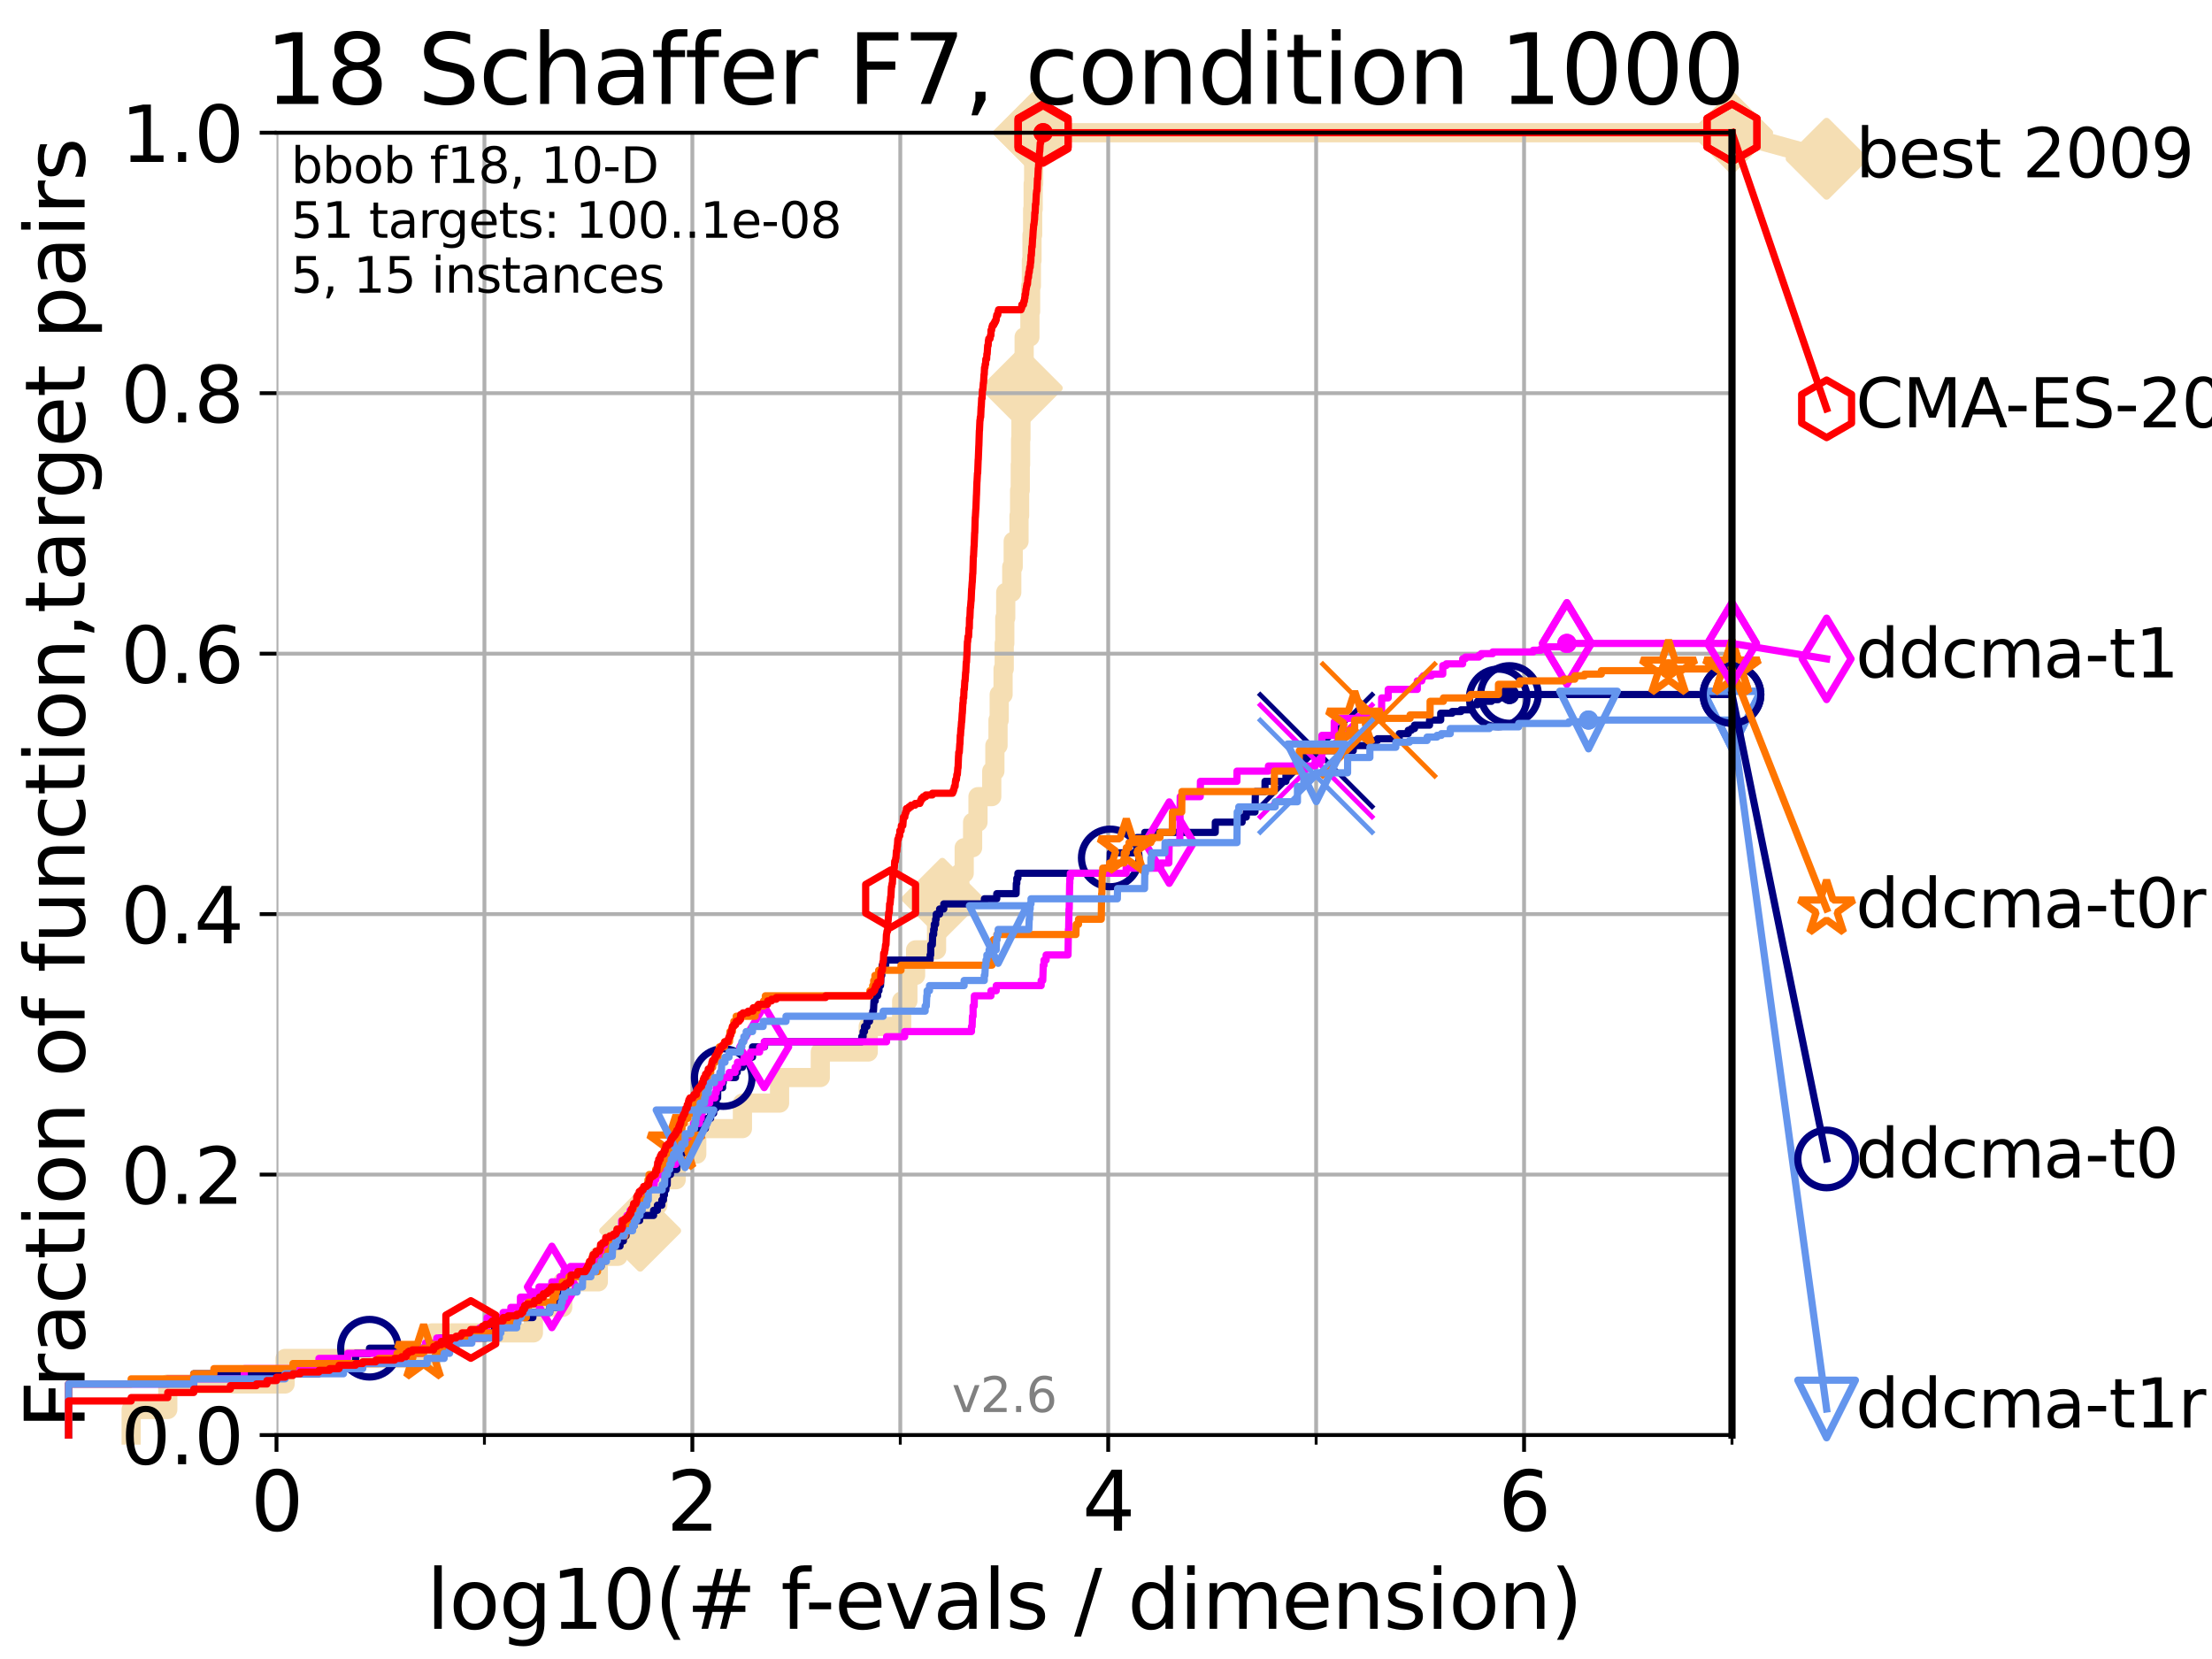 <?xml version="1.0" encoding="utf-8" standalone="no"?>
<!DOCTYPE svg PUBLIC "-//W3C//DTD SVG 1.1//EN"
  "http://www.w3.org/Graphics/SVG/1.1/DTD/svg11.dtd">
<svg xmlns:xlink="http://www.w3.org/1999/xlink" width="460.8pt" height="345.6pt" viewBox="0 0 460.8 345.6" xmlns="http://www.w3.org/2000/svg" version="1.1">
 <defs>
  <style type="text/css">*{stroke-linejoin: round; stroke-linecap: butt}</style>
 </defs>
 <g id="figure_1">
  <g id="patch_1">
   <path d="M 0 345.6 
L 460.8 345.6 
L 460.8 0 
L 0 0 
z
" style="fill: #ffffff"/>
  </g>
  <g id="axes_1">
   <g id="patch_2">
    <path d="M 57.6 298.944 
L 360.806 298.944 
L 360.806 27.648 
L 57.6 27.648 
z
" style="fill: #ffffff"/>
   </g>
   <g id="line2d_1">
    <path d="M 27.324 298.944 
L 27.324 293.624 
L 34.951 293.624 
L 34.951 288.305 
L 59.393 288.305 
L 59.393 282.985 
L 90.008 282.985 
L 90.008 277.666 
L 111.117 277.666 
L 111.117 272.346 
L 117.227 272.346 
L 117.227 267.027 
L 124.642 267.027 
L 124.642 261.707 
L 128.744 261.707 
L 128.744 256.388 
L 133.357 256.388 
L 133.357 251.068 
L 137.031 251.068 
L 137.031 245.749 
L 140.861 245.749 
L 140.861 240.429 
L 145.148 240.429 
L 145.148 235.11 
L 154.661 235.11 
L 154.661 229.79 
L 162.399 229.79 
L 162.399 224.471 
L 170.883 224.471 
L 170.883 219.151 
L 180.868 219.151 
L 180.868 213.832 
L 187.84 213.832 
L 187.84 208.512 
L 189.127 208.512 
L 189.127 203.192 
L 190.736 203.192 
L 190.736 197.873 
L 195.101 197.873 
L 195.101 192.553 
L 196.302 192.553 
L 196.302 187.234 
L 199.952 187.234 
L 199.952 181.914 
L 200.858 181.914 
L 200.858 176.595 
L 202.613 176.595 
L 202.613 171.275 
L 203.733 171.275 
L 203.733 165.956 
L 206.6 165.956 
L 206.6 160.636 
L 207.251 160.636 
L 207.251 155.317 
L 207.904 155.317 
L 207.904 149.997 
L 208.153 149.997 
L 208.153 144.678 
L 208.957 144.678 
L 208.957 139.358 
L 209.196 139.358 
L 209.196 134.039 
L 209.317 134.039 
L 209.317 128.719 
L 209.51 128.719 
L 209.51 123.4 
L 210.768 123.4 
L 210.768 118.08 
L 211.068 118.08 
L 211.068 112.76 
L 212.276 112.76 
L 212.276 107.441 
L 212.402 107.441 
L 212.402 102.121 
L 212.539 102.121 
L 212.539 96.802 
L 212.605 96.802 
L 212.605 91.482 
L 212.682 91.482 
L 212.682 86.163 
L 212.853 86.163 
L 212.853 80.843 
L 213.045 80.843 
L 213.045 75.524 
L 213.348 75.524 
L 213.348 70.204 
L 214.548 70.204 
L 214.548 64.885 
L 214.693 64.885 
L 214.693 59.565 
L 214.856 59.565 
L 214.856 54.246 
L 214.984 54.246 
L 214.984 48.926 
L 215.12 48.926 
L 215.12 43.607 
L 215.226 43.607 
L 215.226 38.287 
L 215.329 38.287 
L 215.329 32.968 
L 215.43 32.968 
L 215.43 27.648 
L 360.806 27.648 
" style="fill: none; stroke: #f5deb3; stroke-width: 4; stroke-linecap: square"/>
   </g>
   <g id="line2d_2">
    <defs>
     <path id="m546fbf5430" d="M -0 7.778 
L 7.778 0 
L 0 -7.778 
L -7.778 -0 
z
" style="stroke: #f5deb3; stroke-width: 1.5; stroke-linejoin: miter"/>
    </defs>
    <g>
     <use xlink:href="#m546fbf5430" x="133.357" y="256.388" style="fill: #f5deb3; stroke: #f5deb3; stroke-width: 1.5; stroke-linejoin: miter"/>
     <use xlink:href="#m546fbf5430" x="196.302" y="187.234" style="fill: #f5deb3; stroke: #f5deb3; stroke-width: 1.5; stroke-linejoin: miter"/>
     <use xlink:href="#m546fbf5430" x="212.853" y="80.843" style="fill: #f5deb3; stroke: #f5deb3; stroke-width: 1.5; stroke-linejoin: miter"/>
     <use xlink:href="#m546fbf5430" x="215.43" y="27.648" style="fill: #f5deb3; stroke: #f5deb3; stroke-width: 1.5; stroke-linejoin: miter"/>
     <use xlink:href="#m546fbf5430" x="215.43" y="27.648" style="fill: #f5deb3; stroke: #f5deb3; stroke-width: 1.5; stroke-linejoin: miter"/>
     <use xlink:href="#m546fbf5430" x="360.806" y="27.648" style="fill: #f5deb3; stroke: #f5deb3; stroke-width: 1.5; stroke-linejoin: miter"/>
    </g>
   </g>
   <g id="line2d_3">
    <path style="fill: none; stroke: #f5deb3; stroke-width: 4; stroke-linecap: square"/>
    <g/>
   </g>
   <g id="line2d_4">
    <path d="M 360.806 27.648 
L 380.515 33.074 
" style="fill: none; stroke: #f5deb3; stroke-width: 4; stroke-linecap: square"/>
    <g>
     <use xlink:href="#m546fbf5430" x="360.806" y="27.648" style="fill: #f5deb3; stroke: #f5deb3; stroke-width: 1.5; stroke-linejoin: miter"/>
     <use xlink:href="#m546fbf5430" x="380.515" y="33.074" style="fill: #f5deb3; stroke: #f5deb3; stroke-width: 1.5; stroke-linejoin: miter"/>
    </g>
   </g>
   <g id="matplotlib.axis_1">
    <g id="xtick_1">
     <g id="line2d_5">
      <path d="M 57.6 298.944 
L 57.6 27.648 
" clip-path="url(#pea886aab7c)" style="fill: none; stroke: #b0b0b0; stroke-width: 0.8; stroke-linecap: square"/>
     </g>
     <g id="line2d_6">
      <defs>
       <path id="m6ccdf9f108" d="M 0 0 
L 0 3.5 
" style="stroke: #000000; stroke-width: 0.8"/>
      </defs>
      <g>
       <use xlink:href="#m6ccdf9f108" x="57.6" y="298.944" style="stroke: #000000; stroke-width: 0.8"/>
      </g>
     </g>
     <g id="text_1">
      <!-- 0 -->
      <g transform="translate(52.192 318.861)scale(0.17 -0.17)">
       <defs>
        <path id="DejaVuSans-30" d="M 2034 4250 
Q 1547 4250 1301 3770 
Q 1056 3291 1056 2328 
Q 1056 1369 1301 889 
Q 1547 409 2034 409 
Q 2525 409 2770 889 
Q 3016 1369 3016 2328 
Q 3016 3291 2770 3770 
Q 2525 4250 2034 4250 
z
M 2034 4750 
Q 2819 4750 3233 4129 
Q 3647 3509 3647 2328 
Q 3647 1150 3233 529 
Q 2819 -91 2034 -91 
Q 1250 -91 836 529 
Q 422 1150 422 2328 
Q 422 3509 836 4129 
Q 1250 4750 2034 4750 
z
" transform="scale(0.016)"/>
       </defs>
       <use xlink:href="#DejaVuSans-30"/>
      </g>
     </g>
    </g>
    <g id="xtick_2">
     <g id="line2d_7">
      <path d="M 144.23 298.944 
L 144.23 27.648 
" clip-path="url(#pea886aab7c)" style="fill: none; stroke: #b0b0b0; stroke-width: 0.8; stroke-linecap: square"/>
     </g>
     <g id="line2d_8">
      <g>
       <use xlink:href="#m6ccdf9f108" x="144.23" y="298.944" style="stroke: #000000; stroke-width: 0.8"/>
      </g>
     </g>
     <g id="text_2">
      <!-- 2 -->
      <g transform="translate(138.822 318.861)scale(0.17 -0.17)">
       <defs>
        <path id="DejaVuSans-32" d="M 1228 531 
L 3431 531 
L 3431 0 
L 469 0 
L 469 531 
Q 828 903 1448 1529 
Q 2069 2156 2228 2338 
Q 2531 2678 2651 2914 
Q 2772 3150 2772 3378 
Q 2772 3750 2511 3984 
Q 2250 4219 1831 4219 
Q 1534 4219 1204 4116 
Q 875 4013 500 3803 
L 500 4441 
Q 881 4594 1212 4672 
Q 1544 4750 1819 4750 
Q 2544 4750 2975 4387 
Q 3406 4025 3406 3419 
Q 3406 3131 3298 2873 
Q 3191 2616 2906 2266 
Q 2828 2175 2409 1742 
Q 1991 1309 1228 531 
z
" transform="scale(0.016)"/>
       </defs>
       <use xlink:href="#DejaVuSans-32"/>
      </g>
     </g>
    </g>
    <g id="xtick_3">
     <g id="line2d_9">
      <path d="M 230.861 298.944 
L 230.861 27.648 
" clip-path="url(#pea886aab7c)" style="fill: none; stroke: #b0b0b0; stroke-width: 0.8; stroke-linecap: square"/>
     </g>
     <g id="line2d_10">
      <g>
       <use xlink:href="#m6ccdf9f108" x="230.861" y="298.944" style="stroke: #000000; stroke-width: 0.8"/>
      </g>
     </g>
     <g id="text_3">
      <!-- 4 -->
      <g transform="translate(225.453 318.861)scale(0.17 -0.17)">
       <defs>
        <path id="DejaVuSans-34" d="M 2419 4116 
L 825 1625 
L 2419 1625 
L 2419 4116 
z
M 2253 4666 
L 3047 4666 
L 3047 1625 
L 3713 1625 
L 3713 1100 
L 3047 1100 
L 3047 0 
L 2419 0 
L 2419 1100 
L 313 1100 
L 313 1709 
L 2253 4666 
z
" transform="scale(0.016)"/>
       </defs>
       <use xlink:href="#DejaVuSans-34"/>
      </g>
     </g>
    </g>
    <g id="xtick_4">
     <g id="line2d_11">
      <path d="M 317.491 298.944 
L 317.491 27.648 
" clip-path="url(#pea886aab7c)" style="fill: none; stroke: #b0b0b0; stroke-width: 0.8; stroke-linecap: square"/>
     </g>
     <g id="line2d_12">
      <g>
       <use xlink:href="#m6ccdf9f108" x="317.491" y="298.944" style="stroke: #000000; stroke-width: 0.8"/>
      </g>
     </g>
     <g id="text_4">
      <!-- 6 -->
      <g transform="translate(312.083 318.861)scale(0.17 -0.17)">
       <defs>
        <path id="DejaVuSans-36" d="M 2113 2584 
Q 1688 2584 1439 2293 
Q 1191 2003 1191 1497 
Q 1191 994 1439 701 
Q 1688 409 2113 409 
Q 2538 409 2786 701 
Q 3034 994 3034 1497 
Q 3034 2003 2786 2293 
Q 2538 2584 2113 2584 
z
M 3366 4563 
L 3366 3988 
Q 3128 4100 2886 4159 
Q 2644 4219 2406 4219 
Q 1781 4219 1451 3797 
Q 1122 3375 1075 2522 
Q 1259 2794 1537 2939 
Q 1816 3084 2150 3084 
Q 2853 3084 3261 2657 
Q 3669 2231 3669 1497 
Q 3669 778 3244 343 
Q 2819 -91 2113 -91 
Q 1303 -91 875 529 
Q 447 1150 447 2328 
Q 447 3434 972 4092 
Q 1497 4750 2381 4750 
Q 2619 4750 2861 4703 
Q 3103 4656 3366 4563 
z
" transform="scale(0.016)"/>
       </defs>
       <use xlink:href="#DejaVuSans-36"/>
      </g>
     </g>
    </g>
    <g id="xtick_5">
     <g id="line2d_13">
      <path d="M 100.915 298.944 
L 100.915 27.648 
" clip-path="url(#pea886aab7c)" style="fill: none; stroke: #b0b0b0; stroke-width: 0.8; stroke-linecap: square"/>
     </g>
     <g id="line2d_14">
      <defs>
       <path id="m96c8e39148" d="M 0 0 
L 0 2 
" style="stroke: #000000; stroke-width: 0.6"/>
      </defs>
      <g>
       <use xlink:href="#m96c8e39148" x="100.915" y="298.944" style="stroke: #000000; stroke-width: 0.6"/>
      </g>
     </g>
    </g>
    <g id="xtick_6">
     <g id="line2d_15">
      <path d="M 187.546 298.944 
L 187.546 27.648 
" clip-path="url(#pea886aab7c)" style="fill: none; stroke: #b0b0b0; stroke-width: 0.8; stroke-linecap: square"/>
     </g>
     <g id="line2d_16">
      <g>
       <use xlink:href="#m96c8e39148" x="187.546" y="298.944" style="stroke: #000000; stroke-width: 0.6"/>
      </g>
     </g>
    </g>
    <g id="xtick_7">
     <g id="line2d_17">
      <path d="M 274.176 298.944 
L 274.176 27.648 
" clip-path="url(#pea886aab7c)" style="fill: none; stroke: #b0b0b0; stroke-width: 0.8; stroke-linecap: square"/>
     </g>
     <g id="line2d_18">
      <g>
       <use xlink:href="#m96c8e39148" x="274.176" y="298.944" style="stroke: #000000; stroke-width: 0.6"/>
      </g>
     </g>
    </g>
    <g id="xtick_8">
     <g id="line2d_19">
      <path d="M 360.806 298.944 
L 360.806 27.648 
" clip-path="url(#pea886aab7c)" style="fill: none; stroke: #b0b0b0; stroke-width: 0.8; stroke-linecap: square"/>
     </g>
     <g id="line2d_20">
      <g>
       <use xlink:href="#m96c8e39148" x="360.806" y="298.944" style="stroke: #000000; stroke-width: 0.6"/>
      </g>
     </g>
    </g>
    <g id="text_5">
     <!-- log10(# f-evals / dimension) -->
     <g transform="translate(88.823 339.314)scale(0.17 -0.17)">
      <defs>
       <path id="DejaVuSans-6c" d="M 603 4863 
L 1178 4863 
L 1178 0 
L 603 0 
L 603 4863 
z
" transform="scale(0.016)"/>
       <path id="DejaVuSans-6f" d="M 1959 3097 
Q 1497 3097 1228 2736 
Q 959 2375 959 1747 
Q 959 1119 1226 758 
Q 1494 397 1959 397 
Q 2419 397 2687 759 
Q 2956 1122 2956 1747 
Q 2956 2369 2687 2733 
Q 2419 3097 1959 3097 
z
M 1959 3584 
Q 2709 3584 3137 3096 
Q 3566 2609 3566 1747 
Q 3566 888 3137 398 
Q 2709 -91 1959 -91 
Q 1206 -91 779 398 
Q 353 888 353 1747 
Q 353 2609 779 3096 
Q 1206 3584 1959 3584 
z
" transform="scale(0.016)"/>
       <path id="DejaVuSans-67" d="M 2906 1791 
Q 2906 2416 2648 2759 
Q 2391 3103 1925 3103 
Q 1463 3103 1205 2759 
Q 947 2416 947 1791 
Q 947 1169 1205 825 
Q 1463 481 1925 481 
Q 2391 481 2648 825 
Q 2906 1169 2906 1791 
z
M 3481 434 
Q 3481 -459 3084 -895 
Q 2688 -1331 1869 -1331 
Q 1566 -1331 1297 -1286 
Q 1028 -1241 775 -1147 
L 775 -588 
Q 1028 -725 1275 -790 
Q 1522 -856 1778 -856 
Q 2344 -856 2625 -561 
Q 2906 -266 2906 331 
L 2906 616 
Q 2728 306 2450 153 
Q 2172 0 1784 0 
Q 1141 0 747 490 
Q 353 981 353 1791 
Q 353 2603 747 3093 
Q 1141 3584 1784 3584 
Q 2172 3584 2450 3431 
Q 2728 3278 2906 2969 
L 2906 3500 
L 3481 3500 
L 3481 434 
z
" transform="scale(0.016)"/>
       <path id="DejaVuSans-31" d="M 794 531 
L 1825 531 
L 1825 4091 
L 703 3866 
L 703 4441 
L 1819 4666 
L 2450 4666 
L 2450 531 
L 3481 531 
L 3481 0 
L 794 0 
L 794 531 
z
" transform="scale(0.016)"/>
       <path id="DejaVuSans-28" d="M 1984 4856 
Q 1566 4138 1362 3434 
Q 1159 2731 1159 2009 
Q 1159 1288 1364 580 
Q 1569 -128 1984 -844 
L 1484 -844 
Q 1016 -109 783 600 
Q 550 1309 550 2009 
Q 550 2706 781 3412 
Q 1013 4119 1484 4856 
L 1984 4856 
z
" transform="scale(0.016)"/>
       <path id="DejaVuSans-23" d="M 3272 2816 
L 2363 2816 
L 2100 1772 
L 3016 1772 
L 3272 2816 
z
M 2803 4594 
L 2478 3297 
L 3391 3297 
L 3719 4594 
L 4219 4594 
L 3897 3297 
L 4872 3297 
L 4872 2816 
L 3775 2816 
L 3519 1772 
L 4513 1772 
L 4513 1294 
L 3397 1294 
L 3072 0 
L 2572 0 
L 2894 1294 
L 1978 1294 
L 1656 0 
L 1153 0 
L 1478 1294 
L 494 1294 
L 494 1772 
L 1594 1772 
L 1856 2816 
L 850 2816 
L 850 3297 
L 1978 3297 
L 2297 4594 
L 2803 4594 
z
" transform="scale(0.016)"/>
       <path id="DejaVuSans-20" transform="scale(0.016)"/>
       <path id="DejaVuSans-66" d="M 2375 4863 
L 2375 4384 
L 1825 4384 
Q 1516 4384 1395 4259 
Q 1275 4134 1275 3809 
L 1275 3500 
L 2222 3500 
L 2222 3053 
L 1275 3053 
L 1275 0 
L 697 0 
L 697 3053 
L 147 3053 
L 147 3500 
L 697 3500 
L 697 3744 
Q 697 4328 969 4595 
Q 1241 4863 1831 4863 
L 2375 4863 
z
" transform="scale(0.016)"/>
       <path id="DejaVuSans-2d" d="M 313 2009 
L 1997 2009 
L 1997 1497 
L 313 1497 
L 313 2009 
z
" transform="scale(0.016)"/>
       <path id="DejaVuSans-65" d="M 3597 1894 
L 3597 1613 
L 953 1613 
Q 991 1019 1311 708 
Q 1631 397 2203 397 
Q 2534 397 2845 478 
Q 3156 559 3463 722 
L 3463 178 
Q 3153 47 2828 -22 
Q 2503 -91 2169 -91 
Q 1331 -91 842 396 
Q 353 884 353 1716 
Q 353 2575 817 3079 
Q 1281 3584 2069 3584 
Q 2775 3584 3186 3129 
Q 3597 2675 3597 1894 
z
M 3022 2063 
Q 3016 2534 2758 2815 
Q 2500 3097 2075 3097 
Q 1594 3097 1305 2825 
Q 1016 2553 972 2059 
L 3022 2063 
z
" transform="scale(0.016)"/>
       <path id="DejaVuSans-76" d="M 191 3500 
L 800 3500 
L 1894 563 
L 2988 3500 
L 3597 3500 
L 2284 0 
L 1503 0 
L 191 3500 
z
" transform="scale(0.016)"/>
       <path id="DejaVuSans-61" d="M 2194 1759 
Q 1497 1759 1228 1600 
Q 959 1441 959 1056 
Q 959 750 1161 570 
Q 1363 391 1709 391 
Q 2188 391 2477 730 
Q 2766 1069 2766 1631 
L 2766 1759 
L 2194 1759 
z
M 3341 1997 
L 3341 0 
L 2766 0 
L 2766 531 
Q 2569 213 2275 61 
Q 1981 -91 1556 -91 
Q 1019 -91 701 211 
Q 384 513 384 1019 
Q 384 1609 779 1909 
Q 1175 2209 1959 2209 
L 2766 2209 
L 2766 2266 
Q 2766 2663 2505 2880 
Q 2244 3097 1772 3097 
Q 1472 3097 1187 3025 
Q 903 2953 641 2809 
L 641 3341 
Q 956 3463 1253 3523 
Q 1550 3584 1831 3584 
Q 2591 3584 2966 3190 
Q 3341 2797 3341 1997 
z
" transform="scale(0.016)"/>
       <path id="DejaVuSans-73" d="M 2834 3397 
L 2834 2853 
Q 2591 2978 2328 3040 
Q 2066 3103 1784 3103 
Q 1356 3103 1142 2972 
Q 928 2841 928 2578 
Q 928 2378 1081 2264 
Q 1234 2150 1697 2047 
L 1894 2003 
Q 2506 1872 2764 1633 
Q 3022 1394 3022 966 
Q 3022 478 2636 193 
Q 2250 -91 1575 -91 
Q 1294 -91 989 -36 
Q 684 19 347 128 
L 347 722 
Q 666 556 975 473 
Q 1284 391 1588 391 
Q 1994 391 2212 530 
Q 2431 669 2431 922 
Q 2431 1156 2273 1281 
Q 2116 1406 1581 1522 
L 1381 1569 
Q 847 1681 609 1914 
Q 372 2147 372 2553 
Q 372 3047 722 3315 
Q 1072 3584 1716 3584 
Q 2034 3584 2315 3537 
Q 2597 3491 2834 3397 
z
" transform="scale(0.016)"/>
       <path id="DejaVuSans-2f" d="M 1625 4666 
L 2156 4666 
L 531 -594 
L 0 -594 
L 1625 4666 
z
" transform="scale(0.016)"/>
       <path id="DejaVuSans-64" d="M 2906 2969 
L 2906 4863 
L 3481 4863 
L 3481 0 
L 2906 0 
L 2906 525 
Q 2725 213 2448 61 
Q 2172 -91 1784 -91 
Q 1150 -91 751 415 
Q 353 922 353 1747 
Q 353 2572 751 3078 
Q 1150 3584 1784 3584 
Q 2172 3584 2448 3432 
Q 2725 3281 2906 2969 
z
M 947 1747 
Q 947 1113 1208 752 
Q 1469 391 1925 391 
Q 2381 391 2643 752 
Q 2906 1113 2906 1747 
Q 2906 2381 2643 2742 
Q 2381 3103 1925 3103 
Q 1469 3103 1208 2742 
Q 947 2381 947 1747 
z
" transform="scale(0.016)"/>
       <path id="DejaVuSans-69" d="M 603 3500 
L 1178 3500 
L 1178 0 
L 603 0 
L 603 3500 
z
M 603 4863 
L 1178 4863 
L 1178 4134 
L 603 4134 
L 603 4863 
z
" transform="scale(0.016)"/>
       <path id="DejaVuSans-6d" d="M 3328 2828 
Q 3544 3216 3844 3400 
Q 4144 3584 4550 3584 
Q 5097 3584 5394 3201 
Q 5691 2819 5691 2113 
L 5691 0 
L 5113 0 
L 5113 2094 
Q 5113 2597 4934 2840 
Q 4756 3084 4391 3084 
Q 3944 3084 3684 2787 
Q 3425 2491 3425 1978 
L 3425 0 
L 2847 0 
L 2847 2094 
Q 2847 2600 2669 2842 
Q 2491 3084 2119 3084 
Q 1678 3084 1418 2786 
Q 1159 2488 1159 1978 
L 1159 0 
L 581 0 
L 581 3500 
L 1159 3500 
L 1159 2956 
Q 1356 3278 1631 3431 
Q 1906 3584 2284 3584 
Q 2666 3584 2933 3390 
Q 3200 3197 3328 2828 
z
" transform="scale(0.016)"/>
       <path id="DejaVuSans-6e" d="M 3513 2113 
L 3513 0 
L 2938 0 
L 2938 2094 
Q 2938 2591 2744 2837 
Q 2550 3084 2163 3084 
Q 1697 3084 1428 2787 
Q 1159 2491 1159 1978 
L 1159 0 
L 581 0 
L 581 3500 
L 1159 3500 
L 1159 2956 
Q 1366 3272 1645 3428 
Q 1925 3584 2291 3584 
Q 2894 3584 3203 3211 
Q 3513 2838 3513 2113 
z
" transform="scale(0.016)"/>
       <path id="DejaVuSans-29" d="M 513 4856 
L 1013 4856 
Q 1481 4119 1714 3412 
Q 1947 2706 1947 2009 
Q 1947 1309 1714 600 
Q 1481 -109 1013 -844 
L 513 -844 
Q 928 -128 1133 580 
Q 1338 1288 1338 2009 
Q 1338 2731 1133 3434 
Q 928 4138 513 4856 
z
" transform="scale(0.016)"/>
      </defs>
      <use xlink:href="#DejaVuSans-6c"/>
      <use xlink:href="#DejaVuSans-6f" x="27.783"/>
      <use xlink:href="#DejaVuSans-67" x="88.965"/>
      <use xlink:href="#DejaVuSans-31" x="152.441"/>
      <use xlink:href="#DejaVuSans-30" x="216.064"/>
      <use xlink:href="#DejaVuSans-28" x="279.688"/>
      <use xlink:href="#DejaVuSans-23" x="318.701"/>
      <use xlink:href="#DejaVuSans-20" x="402.49"/>
      <use xlink:href="#DejaVuSans-66" x="434.277"/>
      <use xlink:href="#DejaVuSans-2d" x="463.982"/>
      <use xlink:href="#DejaVuSans-65" x="500.066"/>
      <use xlink:href="#DejaVuSans-76" x="561.59"/>
      <use xlink:href="#DejaVuSans-61" x="620.77"/>
      <use xlink:href="#DejaVuSans-6c" x="682.049"/>
      <use xlink:href="#DejaVuSans-73" x="709.832"/>
      <use xlink:href="#DejaVuSans-20" x="761.932"/>
      <use xlink:href="#DejaVuSans-2f" x="793.719"/>
      <use xlink:href="#DejaVuSans-20" x="827.41"/>
      <use xlink:href="#DejaVuSans-64" x="859.197"/>
      <use xlink:href="#DejaVuSans-69" x="922.674"/>
      <use xlink:href="#DejaVuSans-6d" x="950.457"/>
      <use xlink:href="#DejaVuSans-65" x="1047.869"/>
      <use xlink:href="#DejaVuSans-6e" x="1109.393"/>
      <use xlink:href="#DejaVuSans-73" x="1172.771"/>
      <use xlink:href="#DejaVuSans-69" x="1224.871"/>
      <use xlink:href="#DejaVuSans-6f" x="1252.654"/>
      <use xlink:href="#DejaVuSans-6e" x="1313.836"/>
      <use xlink:href="#DejaVuSans-29" x="1377.215"/>
     </g>
    </g>
   </g>
   <g id="matplotlib.axis_2">
    <g id="ytick_1">
     <g id="line2d_21">
      <path d="M 57.6 298.944 
L 360.806 298.944 
" clip-path="url(#pea886aab7c)" style="fill: none; stroke: #b0b0b0; stroke-width: 0.8; stroke-linecap: square"/>
     </g>
     <g id="line2d_22">
      <defs>
       <path id="mf7ad32dc0f" d="M 0 0 
L -3.5 0 
" style="stroke: #000000; stroke-width: 0.8"/>
      </defs>
      <g>
       <use xlink:href="#mf7ad32dc0f" x="57.6" y="298.944" style="stroke: #000000; stroke-width: 0.8"/>
      </g>
     </g>
     <g id="text_6">
      <!-- 0.0 -->
      <g transform="translate(25.155 305.023)scale(0.16 -0.16)">
       <defs>
        <path id="DejaVuSans-2e" d="M 684 794 
L 1344 794 
L 1344 0 
L 684 0 
L 684 794 
z
" transform="scale(0.016)"/>
       </defs>
       <use xlink:href="#DejaVuSans-30"/>
       <use xlink:href="#DejaVuSans-2e" x="63.623"/>
       <use xlink:href="#DejaVuSans-30" x="95.41"/>
      </g>
     </g>
    </g>
    <g id="ytick_2">
     <g id="line2d_23">
      <path d="M 57.6 244.685 
L 360.806 244.685 
" clip-path="url(#pea886aab7c)" style="fill: none; stroke: #b0b0b0; stroke-width: 0.8; stroke-linecap: square"/>
     </g>
     <g id="line2d_24">
      <g>
       <use xlink:href="#mf7ad32dc0f" x="57.6" y="244.685" style="stroke: #000000; stroke-width: 0.8"/>
      </g>
     </g>
     <g id="text_7">
      <!-- 0.2 -->
      <g transform="translate(25.155 250.764)scale(0.16 -0.16)">
       <use xlink:href="#DejaVuSans-30"/>
       <use xlink:href="#DejaVuSans-2e" x="63.623"/>
       <use xlink:href="#DejaVuSans-32" x="95.41"/>
      </g>
     </g>
    </g>
    <g id="ytick_3">
     <g id="line2d_25">
      <path d="M 57.6 190.426 
L 360.806 190.426 
" clip-path="url(#pea886aab7c)" style="fill: none; stroke: #b0b0b0; stroke-width: 0.8; stroke-linecap: square"/>
     </g>
     <g id="line2d_26">
      <g>
       <use xlink:href="#mf7ad32dc0f" x="57.6" y="190.426" style="stroke: #000000; stroke-width: 0.8"/>
      </g>
     </g>
     <g id="text_8">
      <!-- 0.4 -->
      <g transform="translate(25.155 196.504)scale(0.16 -0.16)">
       <use xlink:href="#DejaVuSans-30"/>
       <use xlink:href="#DejaVuSans-2e" x="63.623"/>
       <use xlink:href="#DejaVuSans-34" x="95.41"/>
      </g>
     </g>
    </g>
    <g id="ytick_4">
     <g id="line2d_27">
      <path d="M 57.6 136.166 
L 360.806 136.166 
" clip-path="url(#pea886aab7c)" style="fill: none; stroke: #b0b0b0; stroke-width: 0.8; stroke-linecap: square"/>
     </g>
     <g id="line2d_28">
      <g>
       <use xlink:href="#mf7ad32dc0f" x="57.6" y="136.166" style="stroke: #000000; stroke-width: 0.8"/>
      </g>
     </g>
     <g id="text_9">
      <!-- 0.6 -->
      <g transform="translate(25.155 142.245)scale(0.16 -0.16)">
       <use xlink:href="#DejaVuSans-30"/>
       <use xlink:href="#DejaVuSans-2e" x="63.623"/>
       <use xlink:href="#DejaVuSans-36" x="95.41"/>
      </g>
     </g>
    </g>
    <g id="ytick_5">
     <g id="line2d_29">
      <path d="M 57.6 81.907 
L 360.806 81.907 
" clip-path="url(#pea886aab7c)" style="fill: none; stroke: #b0b0b0; stroke-width: 0.8; stroke-linecap: square"/>
     </g>
     <g id="line2d_30">
      <g>
       <use xlink:href="#mf7ad32dc0f" x="57.6" y="81.907" style="stroke: #000000; stroke-width: 0.8"/>
      </g>
     </g>
     <g id="text_10">
      <!-- 0.8 -->
      <g transform="translate(25.155 87.986)scale(0.16 -0.16)">
       <defs>
        <path id="DejaVuSans-38" d="M 2034 2216 
Q 1584 2216 1326 1975 
Q 1069 1734 1069 1313 
Q 1069 891 1326 650 
Q 1584 409 2034 409 
Q 2484 409 2743 651 
Q 3003 894 3003 1313 
Q 3003 1734 2745 1975 
Q 2488 2216 2034 2216 
z
M 1403 2484 
Q 997 2584 770 2862 
Q 544 3141 544 3541 
Q 544 4100 942 4425 
Q 1341 4750 2034 4750 
Q 2731 4750 3128 4425 
Q 3525 4100 3525 3541 
Q 3525 3141 3298 2862 
Q 3072 2584 2669 2484 
Q 3125 2378 3379 2068 
Q 3634 1759 3634 1313 
Q 3634 634 3220 271 
Q 2806 -91 2034 -91 
Q 1263 -91 848 271 
Q 434 634 434 1313 
Q 434 1759 690 2068 
Q 947 2378 1403 2484 
z
M 1172 3481 
Q 1172 3119 1398 2916 
Q 1625 2713 2034 2713 
Q 2441 2713 2670 2916 
Q 2900 3119 2900 3481 
Q 2900 3844 2670 4047 
Q 2441 4250 2034 4250 
Q 1625 4250 1398 4047 
Q 1172 3844 1172 3481 
z
" transform="scale(0.016)"/>
       </defs>
       <use xlink:href="#DejaVuSans-30"/>
       <use xlink:href="#DejaVuSans-2e" x="63.623"/>
       <use xlink:href="#DejaVuSans-38" x="95.41"/>
      </g>
     </g>
    </g>
    <g id="ytick_6">
     <g id="line2d_31">
      <path d="M 57.6 27.648 
L 360.806 27.648 
" clip-path="url(#pea886aab7c)" style="fill: none; stroke: #b0b0b0; stroke-width: 0.8; stroke-linecap: square"/>
     </g>
     <g id="line2d_32">
      <g>
       <use xlink:href="#mf7ad32dc0f" x="57.6" y="27.648" style="stroke: #000000; stroke-width: 0.8"/>
      </g>
     </g>
     <g id="text_11">
      <!-- 1.0 -->
      <g transform="translate(25.155 33.727)scale(0.16 -0.16)">
       <use xlink:href="#DejaVuSans-31"/>
       <use xlink:href="#DejaVuSans-2e" x="63.623"/>
       <use xlink:href="#DejaVuSans-30" x="95.41"/>
      </g>
     </g>
    </g>
    <g id="text_12">
     <!-- Fraction of function,target pairs -->
     <g transform="translate(17.62 297.681)rotate(-90)scale(0.17 -0.17)">
      <defs>
       <path id="DejaVuSans-46" d="M 628 4666 
L 3309 4666 
L 3309 4134 
L 1259 4134 
L 1259 2759 
L 3109 2759 
L 3109 2228 
L 1259 2228 
L 1259 0 
L 628 0 
L 628 4666 
z
" transform="scale(0.016)"/>
       <path id="DejaVuSans-72" d="M 2631 2963 
Q 2534 3019 2420 3045 
Q 2306 3072 2169 3072 
Q 1681 3072 1420 2755 
Q 1159 2438 1159 1844 
L 1159 0 
L 581 0 
L 581 3500 
L 1159 3500 
L 1159 2956 
Q 1341 3275 1631 3429 
Q 1922 3584 2338 3584 
Q 2397 3584 2469 3576 
Q 2541 3569 2628 3553 
L 2631 2963 
z
" transform="scale(0.016)"/>
       <path id="DejaVuSans-63" d="M 3122 3366 
L 3122 2828 
Q 2878 2963 2633 3030 
Q 2388 3097 2138 3097 
Q 1578 3097 1268 2742 
Q 959 2388 959 1747 
Q 959 1106 1268 751 
Q 1578 397 2138 397 
Q 2388 397 2633 464 
Q 2878 531 3122 666 
L 3122 134 
Q 2881 22 2623 -34 
Q 2366 -91 2075 -91 
Q 1284 -91 818 406 
Q 353 903 353 1747 
Q 353 2603 823 3093 
Q 1294 3584 2113 3584 
Q 2378 3584 2631 3529 
Q 2884 3475 3122 3366 
z
" transform="scale(0.016)"/>
       <path id="DejaVuSans-74" d="M 1172 4494 
L 1172 3500 
L 2356 3500 
L 2356 3053 
L 1172 3053 
L 1172 1153 
Q 1172 725 1289 603 
Q 1406 481 1766 481 
L 2356 481 
L 2356 0 
L 1766 0 
Q 1100 0 847 248 
Q 594 497 594 1153 
L 594 3053 
L 172 3053 
L 172 3500 
L 594 3500 
L 594 4494 
L 1172 4494 
z
" transform="scale(0.016)"/>
       <path id="DejaVuSans-75" d="M 544 1381 
L 544 3500 
L 1119 3500 
L 1119 1403 
Q 1119 906 1312 657 
Q 1506 409 1894 409 
Q 2359 409 2629 706 
Q 2900 1003 2900 1516 
L 2900 3500 
L 3475 3500 
L 3475 0 
L 2900 0 
L 2900 538 
Q 2691 219 2414 64 
Q 2138 -91 1772 -91 
Q 1169 -91 856 284 
Q 544 659 544 1381 
z
M 1991 3584 
L 1991 3584 
z
" transform="scale(0.016)"/>
       <path id="DejaVuSans-2c" d="M 750 794 
L 1409 794 
L 1409 256 
L 897 -744 
L 494 -744 
L 750 256 
L 750 794 
z
" transform="scale(0.016)"/>
       <path id="DejaVuSans-70" d="M 1159 525 
L 1159 -1331 
L 581 -1331 
L 581 3500 
L 1159 3500 
L 1159 2969 
Q 1341 3281 1617 3432 
Q 1894 3584 2278 3584 
Q 2916 3584 3314 3078 
Q 3713 2572 3713 1747 
Q 3713 922 3314 415 
Q 2916 -91 2278 -91 
Q 1894 -91 1617 61 
Q 1341 213 1159 525 
z
M 3116 1747 
Q 3116 2381 2855 2742 
Q 2594 3103 2138 3103 
Q 1681 3103 1420 2742 
Q 1159 2381 1159 1747 
Q 1159 1113 1420 752 
Q 1681 391 2138 391 
Q 2594 391 2855 752 
Q 3116 1113 3116 1747 
z
" transform="scale(0.016)"/>
      </defs>
      <use xlink:href="#DejaVuSans-46"/>
      <use xlink:href="#DejaVuSans-72" x="50.27"/>
      <use xlink:href="#DejaVuSans-61" x="91.383"/>
      <use xlink:href="#DejaVuSans-63" x="152.662"/>
      <use xlink:href="#DejaVuSans-74" x="207.643"/>
      <use xlink:href="#DejaVuSans-69" x="246.852"/>
      <use xlink:href="#DejaVuSans-6f" x="274.635"/>
      <use xlink:href="#DejaVuSans-6e" x="335.816"/>
      <use xlink:href="#DejaVuSans-20" x="399.195"/>
      <use xlink:href="#DejaVuSans-6f" x="430.982"/>
      <use xlink:href="#DejaVuSans-66" x="492.164"/>
      <use xlink:href="#DejaVuSans-20" x="527.369"/>
      <use xlink:href="#DejaVuSans-66" x="559.156"/>
      <use xlink:href="#DejaVuSans-75" x="594.361"/>
      <use xlink:href="#DejaVuSans-6e" x="657.74"/>
      <use xlink:href="#DejaVuSans-63" x="721.119"/>
      <use xlink:href="#DejaVuSans-74" x="776.1"/>
      <use xlink:href="#DejaVuSans-69" x="815.309"/>
      <use xlink:href="#DejaVuSans-6f" x="843.092"/>
      <use xlink:href="#DejaVuSans-6e" x="904.273"/>
      <use xlink:href="#DejaVuSans-2c" x="967.652"/>
      <use xlink:href="#DejaVuSans-74" x="999.439"/>
      <use xlink:href="#DejaVuSans-61" x="1038.648"/>
      <use xlink:href="#DejaVuSans-72" x="1099.928"/>
      <use xlink:href="#DejaVuSans-67" x="1139.291"/>
      <use xlink:href="#DejaVuSans-65" x="1202.768"/>
      <use xlink:href="#DejaVuSans-74" x="1264.291"/>
      <use xlink:href="#DejaVuSans-20" x="1303.5"/>
      <use xlink:href="#DejaVuSans-70" x="1335.287"/>
      <use xlink:href="#DejaVuSans-61" x="1398.764"/>
      <use xlink:href="#DejaVuSans-69" x="1460.043"/>
      <use xlink:href="#DejaVuSans-72" x="1487.826"/>
      <use xlink:href="#DejaVuSans-73" x="1528.939"/>
     </g>
    </g>
   </g>
   <g id="line2d_33">
    <defs>
     <path id="m1c85363611" d="M 0 1.5 
C 0.398 1.5 0.779 1.342 1.061 1.061 
C 1.342 0.779 1.5 0.398 1.5 0 
C 1.5 -0.398 1.342 -0.779 1.061 -1.061 
C 0.779 -1.342 0.398 -1.5 0 -1.5 
C -0.398 -1.5 -0.779 -1.342 -1.061 -1.061 
C -1.342 -0.779 -1.5 -0.398 -1.5 0 
C -1.5 0.398 -1.342 0.779 -1.061 1.061 
C -0.779 1.342 -0.398 1.5 0 1.5 
z
" style="stroke: #f5deb3"/>
    </defs>
    <g>
     <use xlink:href="#m1c85363611" x="215.43" y="27.648" style="fill: #f5deb3; stroke: #f5deb3"/>
     <use xlink:href="#m1c85363611" x="215.43" y="27.648" style="fill: #f5deb3; stroke: #f5deb3"/>
    </g>
   </g>
   <g id="line2d_34">
    <defs>
     <path id="mfd690b3729" d="M 0 1.5 
C 0.398 1.5 0.779 1.342 1.061 1.061 
C 1.342 0.779 1.5 0.398 1.5 0 
C 1.5 -0.398 1.342 -0.779 1.061 -1.061 
C 0.779 -1.342 0.398 -1.5 0 -1.5 
C -0.398 -1.5 -0.779 -1.342 -1.061 -1.061 
C -1.342 -0.779 -1.5 -0.398 -1.5 0 
C -1.5 0.398 -1.342 0.779 -1.061 1.061 
C -0.779 1.342 -0.398 1.5 0 1.5 
z
" style="stroke: #000080"/>
    </defs>
    <g>
     <use xlink:href="#mfd690b3729" x="314.457" y="144.678" style="fill: #000080; stroke: #000080"/>
     <use xlink:href="#mfd690b3729" x="314.457" y="144.678" style="fill: #000080; stroke: #000080"/>
    </g>
   </g>
   <g id="line2d_35">
    <path d="M 14.285 298.944 
L 14.285 288.305 
L 40.363 288.305 
L 40.363 286.177 
L 66.441 286.177 
L 66.441 285.113 
L 74.069 285.113 
L 74.069 281.922 
L 76.969 281.922 
L 76.969 280.858 
L 91.617 280.858 
L 91.617 278.73 
L 101.288 278.73 
L 101.288 277.666 
L 103.047 277.666 
L 103.047 276.602 
L 104.029 276.602 
L 104.029 274.474 
L 111.007 274.474 
L 111.007 273.41 
L 114.51 273.41 
L 114.51 272.346 
L 116.086 272.346 
L 116.086 271.282 
L 116.665 271.282 
L 116.746 268.091 
L 117.849 268.091 
L 117.849 267.027 
L 118.745 267.027 
L 118.745 265.963 
L 122.138 265.963 
L 122.138 264.899 
L 122.796 264.899 
L 122.796 263.835 
L 125.219 263.835 
L 125.219 262.771 
L 125.729 262.771 
L 125.729 261.707 
L 126.994 261.707 
L 126.994 259.579 
L 129.167 259.579 
L 129.167 258.516 
L 129.866 258.516 
L 129.866 257.452 
L 130.423 257.452 
L 130.423 256.388 
L 131.078 256.388 
L 131.078 255.324 
L 132.145 255.324 
L 132.145 254.26 
L 133.256 254.26 
L 133.256 253.196 
L 136.156 253.196 
L 136.156 252.132 
L 136.948 252.132 
L 136.948 251.068 
L 137.867 251.068 
L 137.867 250.004 
L 138.207 250.004 
L 138.207 248.94 
L 138.413 248.94 
L 138.413 247.877 
L 138.718 247.877 
L 138.718 246.813 
L 138.993 246.813 
L 139.018 244.685 
L 139.677 244.685 
L 139.677 243.621 
L 140.995 243.621 
L 141.062 241.493 
L 141.868 241.493 
L 141.868 240.429 
L 142.144 240.429 
L 142.144 239.365 
L 142.865 239.365 
L 142.865 238.301 
L 143.502 238.301 
L 143.502 237.237 
L 145.004 237.237 
L 145.004 236.174 
L 145.184 236.174 
L 145.184 235.11 
L 146.941 235.11 
L 146.941 234.046 
L 147.28 234.046 
L 147.28 232.982 
L 148.033 232.982 
L 148.033 231.918 
L 148.667 231.918 
L 148.667 230.854 
L 149.166 230.854 
L 149.18 228.726 
L 149.496 228.726 
L 149.524 226.598 
L 150.533 226.598 
L 150.533 225.534 
L 150.667 225.534 
L 150.667 224.471 
L 153.224 224.471 
L 153.224 223.407 
L 153.582 223.407 
L 153.582 222.343 
L 154.661 222.343 
L 154.661 221.279 
L 155.392 221.279 
L 155.392 220.215 
L 156.764 220.215 
L 156.774 218.087 
L 159.267 218.087 
L 159.267 217.023 
L 179.52 217.023 
L 179.52 215.959 
L 179.803 215.959 
L 179.803 214.895 
L 180.093 214.895 
L 180.093 213.832 
L 180.595 213.832 
L 180.595 212.768 
L 181.137 212.768 
L 181.137 211.704 
L 181.82 211.704 
L 181.82 210.64 
L 181.96 210.64 
L 182.069 208.512 
L 182.328 208.512 
L 182.328 207.448 
L 182.831 207.448 
L 182.831 206.384 
L 183.104 206.384 
L 183.104 205.32 
L 183.428 205.32 
L 183.526 203.192 
L 183.69 203.192 
L 183.778 201.065 
L 184.504 201.065 
L 184.504 200.001 
L 193.754 200.001 
L 193.754 198.937 
L 193.879 198.937 
L 193.902 196.809 
L 194.224 196.809 
L 194.295 194.681 
L 194.495 194.681 
L 194.495 193.617 
L 194.623 193.617 
L 194.623 192.553 
L 194.903 192.553 
L 194.903 191.49 
L 195.032 191.49 
L 195.032 190.426 
L 195.732 190.426 
L 195.732 189.362 
L 196.605 189.362 
L 196.605 188.298 
L 205.068 188.298 
L 205.068 187.234 
L 207.644 187.234 
L 207.644 186.17 
L 211.67 186.17 
L 211.719 184.042 
L 211.819 184.042 
L 211.819 182.978 
L 212.049 182.978 
L 212.049 181.914 
L 230.28 181.914 
L 230.28 180.85 
L 231.219 180.85 
L 231.289 177.659 
L 236.789 177.659 
L 236.864 174.467 
L 238.474 174.467 
L 238.474 173.403 
L 253.155 173.403 
L 253.173 171.275 
L 258.756 171.275 
L 258.756 170.211 
L 259.617 170.211 
L 259.617 169.147 
L 261.441 169.147 
L 261.524 164.892 
L 263.515 164.892 
L 263.532 162.764 
L 267.881 162.764 
L 267.898 160.636 
L 269.333 160.636 
L 269.333 159.572 
L 271.612 159.572 
L 271.619 157.445 
L 273.664 157.445 
L 273.664 156.381 
L 281.906 156.381 
L 281.934 155.317 
L 284.949 155.317 
L 284.949 154.962 
L 285.977 154.962 
L 285.98 154.253 
L 286.961 154.253 
L 286.961 153.898 
L 291.476 153.898 
L 291.491 152.834 
L 293.363 152.834 
L 293.363 152.125 
L 294.026 152.125 
L 294.026 151.77 
L 294.674 151.77 
L 294.674 151.061 
L 297.798 151.061 
L 297.798 149.997 
L 300.128 149.997 
L 300.128 148.579 
L 302.514 148.579 
L 302.514 148.224 
L 304.351 148.224 
L 304.351 147.869 
L 306.281 147.869 
L 306.281 146.805 
L 307.797 146.805 
L 307.797 146.096 
L 310.709 146.096 
L 310.709 145.742 
L 312.106 145.742 
L 312.106 145.387 
L 313.23 145.387 
L 313.23 145.032 
L 314.457 145.032 
L 314.457 144.678 
L 360.806 144.678 
L 360.806 144.678 
" style="fill: none; stroke: #000080; stroke-width: 1.5; stroke-linecap: square"/>
   </g>
   <g id="line2d_36">
    <defs>
     <path id="m23acd4db2f" d="M 0 6 
C 1.591 6 3.117 5.368 4.243 4.243 
C 5.368 3.117 6 1.591 6 0 
C 6 -1.591 5.368 -3.117 4.243 -4.243 
C 3.117 -5.368 1.591 -6 0 -6 
C -1.591 -6 -3.117 -5.368 -4.243 -4.243 
C -5.368 -3.117 -6 -1.591 -6 0 
C -6 1.591 -5.368 3.117 -4.243 4.243 
C -3.117 5.368 -1.591 6 0 6 
z
" style="stroke: #000080; stroke-width: 1.5"/>
    </defs>
    <g>
     <use xlink:href="#m23acd4db2f" x="76.969" y="280.858" style="fill-opacity: 0; stroke: #000080; stroke-width: 1.5"/>
     <use xlink:href="#m23acd4db2f" x="150.667" y="224.471" style="fill-opacity: 0; stroke: #000080; stroke-width: 1.5"/>
     <use xlink:href="#m23acd4db2f" x="231.289" y="178.723" style="fill-opacity: 0; stroke: #000080; stroke-width: 1.5"/>
     <use xlink:href="#m23acd4db2f" x="312.106" y="145.387" style="fill-opacity: 0; stroke: #000080; stroke-width: 1.5"/>
     <use xlink:href="#m23acd4db2f" x="314.457" y="144.678" style="fill-opacity: 0; stroke: #000080; stroke-width: 1.5"/>
     <use xlink:href="#m23acd4db2f" x="360.806" y="144.678" style="fill-opacity: 0; stroke: #000080; stroke-width: 1.5"/>
    </g>
   </g>
   <g id="line2d_37">
    <path style="fill: none; stroke: #000080; stroke-width: 1.5; stroke-linecap: square"/>
    <g/>
   </g>
   <g id="line2d_38">
    <path d="M 274.176 156.381 
" clip-path="url(#pea886aab7c)" style="fill: none; stroke: #000080; stroke-width: 1.5; stroke-linecap: square"/>
    <defs>
     <path id="m6798565399" d="M -12 12 
L 12 -12 
M -12 -12 
L 12 12 
" style="stroke: #000080"/>
    </defs>
    <g clip-path="url(#pea886aab7c)">
     <use xlink:href="#m6798565399" x="274.176" y="156.381" style="fill: #000080; stroke: #000080"/>
    </g>
   </g>
   <g id="line2d_39">
    <defs>
     <path id="mb80206cd71" d="M 0 1.5 
C 0.398 1.5 0.779 1.342 1.061 1.061 
C 1.342 0.779 1.5 0.398 1.5 0 
C 1.5 -0.398 1.342 -0.779 1.061 -1.061 
C 0.779 -1.342 0.398 -1.5 0 -1.5 
C -0.398 -1.5 -0.779 -1.342 -1.061 -1.061 
C -1.342 -0.779 -1.5 -0.398 -1.5 0 
C -1.5 0.398 -1.342 0.779 -1.061 1.061 
C -0.779 1.342 -0.398 1.5 0 1.5 
z
" style="stroke: #ff00ff"/>
    </defs>
    <g>
     <use xlink:href="#mb80206cd71" x="326.41" y="134.039" style="fill: #ff00ff; stroke: #ff00ff"/>
     <use xlink:href="#mb80206cd71" x="326.41" y="134.039" style="fill: #ff00ff; stroke: #ff00ff"/>
    </g>
   </g>
   <g id="line2d_40">
    <path d="M 14.285 298.944 
L 14.285 288.305 
L 34.951 288.305 
L 34.951 287.241 
L 50.89 287.241 
L 50.89 285.113 
L 66.441 285.113 
L 66.441 282.985 
L 72.432 282.985 
L 72.432 281.922 
L 87.876 281.922 
L 87.876 280.858 
L 88.614 280.858 
L 88.614 279.794 
L 90.99 279.794 
L 90.99 278.73 
L 99.95 278.73 
L 99.95 276.602 
L 101.471 276.602 
L 101.471 274.474 
L 104.809 274.474 
L 104.809 273.41 
L 106.421 273.41 
L 106.421 272.346 
L 108.417 272.346 
L 108.417 270.219 
L 111.007 270.219 
L 111.007 269.155 
L 112.283 269.155 
L 112.283 268.091 
L 114.962 268.091 
L 114.962 267.027 
L 116.665 267.027 
L 116.665 265.963 
L 117.462 265.963 
L 117.462 264.899 
L 118.817 264.899 
L 118.817 263.835 
L 124.047 263.835 
L 124.047 262.771 
L 124.589 262.771 
L 124.589 261.707 
L 125.116 261.707 
L 125.116 260.643 
L 126.709 260.643 
L 126.709 259.579 
L 127.366 259.579 
L 127.366 258.516 
L 128.222 258.516 
L 128.222 257.452 
L 128.528 257.452 
L 128.528 256.388 
L 129.458 256.388 
L 129.5 254.26 
L 130.618 254.26 
L 130.618 253.196 
L 131.266 253.196 
L 131.266 252.132 
L 132.916 252.132 
L 132.916 251.068 
L 133.289 251.068 
L 133.289 250.004 
L 133.656 250.004 
L 133.656 248.94 
L 134.08 248.94 
L 134.08 247.877 
L 135.628 247.877 
L 135.628 246.813 
L 136.271 246.813 
L 136.271 245.749 
L 136.612 245.749 
L 136.612 244.685 
L 138.155 244.685 
L 138.155 243.621 
L 138.919 243.621 
L 138.919 242.557 
L 140.771 242.557 
L 140.861 240.429 
L 141.239 240.429 
L 141.239 239.365 
L 141.868 239.365 
L 141.868 238.301 
L 142.764 238.301 
L 142.764 237.237 
L 143.965 237.237 
L 143.965 236.174 
L 144.249 236.174 
L 144.249 235.11 
L 144.492 235.11 
L 144.492 234.046 
L 145.73 234.046 
L 145.73 232.982 
L 146.075 232.982 
L 146.075 231.918 
L 146.295 231.918 
L 146.295 230.854 
L 146.843 230.854 
L 146.843 229.79 
L 147.847 229.79 
L 147.847 228.726 
L 148.948 228.726 
L 148.948 227.662 
L 149.209 227.662 
L 149.209 226.598 
L 149.848 226.598 
L 149.848 225.534 
L 150.439 225.534 
L 150.439 224.471 
L 151.92 224.471 
L 151.92 223.407 
L 153.131 223.407 
L 153.131 222.343 
L 153.628 222.343 
L 153.628 221.279 
L 155.003 221.279 
L 155.003 220.215 
L 156.334 220.215 
L 156.334 219.151 
L 158.25 219.151 
L 158.25 218.087 
L 159.199 218.087 
L 159.199 217.023 
L 184.691 217.023 
L 184.691 215.959 
L 188.462 215.959 
L 188.462 214.895 
L 202.377 214.895 
L 202.377 213.832 
L 202.51 213.832 
L 202.578 211.704 
L 202.711 211.704 
L 202.712 209.576 
L 202.945 209.576 
L 202.979 207.448 
L 206.44 207.448 
L 206.44 206.384 
L 207.537 206.384 
L 207.537 205.32 
L 216.891 205.32 
L 216.891 204.256 
L 217.224 204.256 
L 217.331 201.065 
L 217.493 201.065 
L 217.493 200.001 
L 217.926 200.001 
L 217.926 198.937 
L 222.49 198.937 
L 222.568 193.617 
L 222.619 193.617 
L 222.694 189.362 
L 222.74 189.362 
L 222.828 184.042 
L 222.86 184.042 
L 222.86 182.978 
L 222.972 182.978 
L 222.972 181.914 
L 234.596 181.914 
L 234.596 180.85 
L 241.789 180.85 
L 241.789 179.787 
L 243.49 179.787 
L 243.572 175.531 
L 245.775 175.531 
L 245.857 165.956 
L 250.032 165.956 
L 250.074 162.764 
L 257.671 162.764 
L 257.689 160.636 
L 264.24 160.636 
L 264.24 159.572 
L 273.978 159.572 
L 273.978 158.508 
L 275.354 158.508 
L 275.374 153.189 
L 277.936 153.189 
L 277.946 150.352 
L 278.781 150.352 
L 278.786 149.643 
L 282.896 149.643 
L 282.896 149.288 
L 287.117 149.288 
L 287.117 148.224 
L 287.815 148.224 
L 287.824 145.387 
L 289.187 145.387 
L 289.195 143.614 
L 295.243 143.614 
L 295.25 141.841 
L 296.183 141.841 
L 296.185 141.131 
L 296.508 141.131 
L 296.508 140.777 
L 298.218 140.777 
L 298.218 140.422 
L 300.557 140.422 
L 300.559 138.649 
L 301.27 138.649 
L 301.27 138.294 
L 304.696 138.294 
L 304.698 137.23 
L 305.268 137.23 
L 305.268 136.876 
L 308.084 136.876 
L 308.084 136.521 
L 308.564 136.521 
L 308.564 136.166 
L 310.957 136.166 
L 310.957 135.812 
L 319.395 135.812 
L 319.395 135.457 
L 321.023 135.457 
L 321.023 135.102 
L 322.522 135.102 
L 322.522 134.748 
L 325.2 134.748 
L 325.2 134.393 
L 326.41 134.393 
L 326.41 134.039 
L 360.806 134.039 
L 360.806 134.039 
" style="fill: none; stroke: #ff00ff; stroke-width: 1.5; stroke-linecap: square"/>
   </g>
   <g id="line2d_41">
    <defs>
     <path id="mb3a50b315c" d="M -0 8.485 
L 5.091 0 
L 0 -8.485 
L -5.091 -0 
z
" style="stroke: #ff00ff; stroke-width: 1.5; stroke-linejoin: miter"/>
    </defs>
    <g>
     <use xlink:href="#mb3a50b315c" x="114.962" y="268.091" style="fill-opacity: 0; stroke: #ff00ff; stroke-width: 1.5; stroke-linejoin: miter"/>
     <use xlink:href="#mb3a50b315c" x="159.199" y="218.087" style="fill-opacity: 0; stroke: #ff00ff; stroke-width: 1.5; stroke-linejoin: miter"/>
     <use xlink:href="#mb3a50b315c" x="243.572" y="175.531" style="fill-opacity: 0; stroke: #ff00ff; stroke-width: 1.5; stroke-linejoin: miter"/>
     <use xlink:href="#mb3a50b315c" x="326.41" y="134.039" style="fill-opacity: 0; stroke: #ff00ff; stroke-width: 1.5; stroke-linejoin: miter"/>
     <use xlink:href="#mb3a50b315c" x="326.41" y="134.039" style="fill-opacity: 0; stroke: #ff00ff; stroke-width: 1.5; stroke-linejoin: miter"/>
     <use xlink:href="#mb3a50b315c" x="360.806" y="134.039" style="fill-opacity: 0; stroke: #ff00ff; stroke-width: 1.5; stroke-linejoin: miter"/>
    </g>
   </g>
   <g id="line2d_42">
    <path style="fill: none; stroke: #ff00ff; stroke-width: 1.5; stroke-linecap: square"/>
    <g/>
   </g>
   <g id="line2d_43">
    <path d="M 274.176 158.508 
" clip-path="url(#pea886aab7c)" style="fill: none; stroke: #ff00ff; stroke-width: 1.5; stroke-linecap: square"/>
    <defs>
     <path id="m14f0d0aa72" d="M -12 12 
L 12 -12 
M -12 -12 
L 12 12 
" style="stroke: #ff00ff"/>
    </defs>
    <g clip-path="url(#pea886aab7c)">
     <use xlink:href="#m14f0d0aa72" x="274.176" y="158.508" style="fill: #ff00ff; stroke: #ff00ff"/>
    </g>
   </g>
   <g id="line2d_44">
    <defs>
     <path id="m2fa437aa42" d="M 0 1.5 
C 0.398 1.5 0.779 1.342 1.061 1.061 
C 1.342 0.779 1.5 0.398 1.5 0 
C 1.5 -0.398 1.342 -0.779 1.061 -1.061 
C 0.779 -1.342 0.398 -1.5 0 -1.5 
C -0.398 -1.5 -0.779 -1.342 -1.061 -1.061 
C -1.342 -0.779 -1.5 -0.398 -1.5 0 
C -1.5 0.398 -1.342 0.779 -1.061 1.061 
C -0.779 1.342 -0.398 1.5 0 1.5 
z
" style="stroke: #ff7500"/>
    </defs>
    <g>
     <use xlink:href="#m2fa437aa42" x="347.59" y="139.358" style="fill: #ff7500; stroke: #ff7500"/>
     <use xlink:href="#m2fa437aa42" x="347.59" y="139.358" style="fill: #ff7500; stroke: #ff7500"/>
    </g>
   </g>
   <g id="line2d_45">
    <path d="M 14.285 298.944 
L 14.285 288.305 
L 27.324 288.305 
L 27.324 287.241 
L 40.363 287.241 
L 40.363 286.177 
L 44.561 286.177 
L 44.561 285.113 
L 61.03 285.113 
L 61.03 284.049 
L 78.883 284.049 
L 78.883 282.985 
L 82.713 282.985 
L 82.713 281.922 
L 88.249 281.922 
L 88.249 280.858 
L 93.935 280.858 
L 93.935 279.794 
L 96.481 279.794 
L 96.481 278.73 
L 97.858 278.73 
L 97.858 277.666 
L 104.188 277.666 
L 104.188 276.602 
L 105.411 276.602 
L 105.411 275.538 
L 106.699 275.538 
L 106.699 274.474 
L 109.639 274.474 
L 109.639 273.41 
L 109.874 273.41 
L 109.874 272.346 
L 110.106 272.346 
L 110.106 271.282 
L 115.227 271.282 
L 115.227 270.219 
L 115.747 270.219 
L 115.747 269.155 
L 115.918 269.155 
L 115.918 268.091 
L 117.147 268.091 
L 117.147 267.027 
L 118.525 267.027 
L 118.525 265.963 
L 120.551 265.963 
L 120.551 264.899 
L 124.482 264.899 
L 124.482 263.835 
L 125.116 263.835 
L 125.116 262.771 
L 126.127 262.771 
L 126.127 261.707 
L 126.661 261.707 
L 126.661 260.643 
L 127.366 260.643 
L 127.366 259.579 
L 127.504 259.579 
L 127.504 258.516 
L 128.134 258.516 
L 128.134 257.452 
L 130.226 257.452 
L 130.226 256.388 
L 130.734 256.388 
L 130.734 255.324 
L 131.341 255.324 
L 131.341 254.26 
L 131.49 254.26 
L 131.49 253.196 
L 132.394 253.196 
L 132.394 252.132 
L 132.604 252.132 
L 132.604 251.068 
L 132.881 251.068 
L 132.881 250.004 
L 134.652 250.004 
L 134.715 247.877 
L 134.901 247.877 
L 134.993 245.749 
L 135.207 245.749 
L 135.207 244.685 
L 136.584 244.685 
L 136.584 243.621 
L 137.413 243.621 
L 137.413 242.557 
L 138.233 242.557 
L 138.233 241.493 
L 139.117 241.493 
L 139.117 240.429 
L 139.653 240.429 
L 139.653 239.365 
L 140.816 239.365 
L 140.816 238.301 
L 141.239 238.301 
L 141.239 237.237 
L 141.371 237.237 
L 141.393 235.11 
L 142.08 235.11 
L 142.08 234.046 
L 142.559 234.046 
L 142.559 232.982 
L 143.265 232.982 
L 143.265 231.918 
L 143.984 231.918 
L 143.984 230.854 
L 144.117 230.854 
L 144.117 229.79 
L 145.73 229.79 
L 145.8 227.662 
L 146.261 227.662 
L 146.261 225.534 
L 147.152 225.534 
L 147.152 224.471 
L 147.408 224.471 
L 147.408 223.407 
L 148.063 223.407 
L 148.063 222.343 
L 148.473 222.343 
L 148.473 221.279 
L 148.991 221.279 
L 148.991 220.215 
L 149.623 220.215 
L 149.623 219.151 
L 149.848 219.151 
L 149.848 218.087 
L 150.919 218.087 
L 150.919 217.023 
L 151.97 217.023 
L 152.057 214.895 
L 152.571 214.895 
L 152.571 213.832 
L 152.871 213.832 
L 152.871 212.768 
L 153.364 212.768 
L 153.364 211.704 
L 157.307 211.704 
L 157.307 210.64 
L 157.697 210.64 
L 157.697 209.576 
L 159.063 209.576 
L 159.063 208.512 
L 159.435 208.512 
L 159.435 207.448 
L 181.216 207.448 
L 181.216 206.384 
L 181.797 206.384 
L 181.797 205.32 
L 182.011 205.32 
L 182.011 204.256 
L 182.264 204.256 
L 182.264 203.192 
L 183.042 203.192 
L 183.042 202.129 
L 187.694 202.129 
L 187.694 201.065 
L 206.657 201.065 
L 206.713 198.937 
L 206.798 198.937 
L 206.852 196.809 
L 206.963 196.809 
L 206.963 195.745 
L 207.668 195.745 
L 207.668 194.681 
L 224.133 194.681 
L 224.187 192.553 
L 224.674 192.553 
L 224.674 191.49 
L 229.409 191.49 
L 229.494 186.17 
L 229.542 186.17 
L 229.621 181.914 
L 229.717 181.914 
L 229.717 180.85 
L 231.136 180.85 
L 231.136 179.787 
L 234.152 179.787 
L 234.203 177.659 
L 234.63 177.659 
L 234.63 176.595 
L 235.186 176.595 
L 235.186 175.531 
L 239.754 175.531 
L 239.754 174.467 
L 241.648 174.467 
L 241.648 173.403 
L 244.206 173.403 
L 244.253 169.147 
L 246.176 169.147 
L 246.216 164.892 
L 265.469 164.892 
L 265.486 160.636 
L 270.658 160.636 
L 270.67 156.381 
L 278.84 156.381 
L 278.844 153.189 
L 281.129 153.189 
L 281.129 152.125 
L 282.2 152.125 
L 282.204 149.997 
L 288.08 149.997 
L 288.08 149.643 
L 293.744 149.643 
L 293.744 148.933 
L 297.913 148.933 
L 297.915 146.096 
L 300.69 146.096 
L 300.692 145.387 
L 306.063 145.387 
L 306.063 145.032 
L 306.355 145.032 
L 306.355 144.678 
L 312.159 144.678 
L 312.16 142.55 
L 316.589 142.55 
L 316.59 141.841 
L 325.775 141.841 
L 325.775 141.486 
L 328.053 141.486 
L 328.053 140.777 
L 330.085 140.777 
L 330.085 140.422 
L 333.59 140.422 
L 333.59 139.713 
L 347.59 139.713 
L 347.59 139.358 
L 360.806 139.358 
L 360.806 139.358 
" style="fill: none; stroke: #ff7500; stroke-width: 1.5; stroke-linecap: square"/>
   </g>
   <g id="line2d_46">
    <defs>
     <path id="m89e5990753" d="M 0 -6 
L -1.347 -1.854 
L -5.706 -1.854 
L -2.18 0.708 
L -3.527 4.854 
L -0 2.292 
L 3.527 4.854 
L 2.18 0.708 
L 5.706 -1.854 
L 1.347 -1.854 
z
" style="stroke: #ff7500; stroke-width: 1.5; stroke-linejoin: bevel"/>
    </defs>
    <g>
     <use xlink:href="#m89e5990753" x="88.249" y="281.922" style="fill-opacity: 0; stroke: #ff7500; stroke-width: 1.5; stroke-linejoin: bevel"/>
     <use xlink:href="#m89e5990753" x="140.816" y="238.301" style="fill-opacity: 0; stroke: #ff7500; stroke-width: 1.5; stroke-linejoin: bevel"/>
     <use xlink:href="#m89e5990753" x="234.63" y="176.595" style="fill-opacity: 0; stroke: #ff7500; stroke-width: 1.5; stroke-linejoin: bevel"/>
     <use xlink:href="#m89e5990753" x="282.204" y="149.997" style="fill-opacity: 0; stroke: #ff7500; stroke-width: 1.5; stroke-linejoin: bevel"/>
     <use xlink:href="#m89e5990753" x="347.59" y="139.358" style="fill-opacity: 0; stroke: #ff7500; stroke-width: 1.5; stroke-linejoin: bevel"/>
     <use xlink:href="#m89e5990753" x="360.806" y="139.358" style="fill-opacity: 0; stroke: #ff7500; stroke-width: 1.5; stroke-linejoin: bevel"/>
    </g>
   </g>
   <g id="line2d_47">
    <path style="fill: none; stroke: #ff7500; stroke-width: 1.5; stroke-linecap: square"/>
    <g/>
   </g>
   <g id="line2d_48">
    <path d="M 287.215 149.997 
" clip-path="url(#pea886aab7c)" style="fill: none; stroke: #ff7500; stroke-width: 1.5; stroke-linecap: square"/>
    <defs>
     <path id="m360b8983a3" d="M -12 12 
L 12 -12 
M -12 -12 
L 12 12 
" style="stroke: #ff7500"/>
    </defs>
    <g clip-path="url(#pea886aab7c)">
     <use xlink:href="#m360b8983a3" x="287.215" y="149.997" style="fill: #ff7500; stroke: #ff7500"/>
    </g>
   </g>
   <g id="line2d_49">
    <defs>
     <path id="me03b26f707" d="M 0 1.5 
C 0.398 1.5 0.779 1.342 1.061 1.061 
C 1.342 0.779 1.5 0.398 1.5 0 
C 1.5 -0.398 1.342 -0.779 1.061 -1.061 
C 0.779 -1.342 0.398 -1.5 0 -1.5 
C -0.398 -1.5 -0.779 -1.342 -1.061 -1.061 
C -1.342 -0.779 -1.5 -0.398 -1.5 0 
C -1.5 0.398 -1.342 0.779 -1.061 1.061 
C -0.779 1.342 -0.398 1.5 0 1.5 
z
" style="stroke: #6495ed"/>
    </defs>
    <g>
     <use xlink:href="#me03b26f707" x="330.919" y="149.997" style="fill: #6495ed; stroke: #6495ed"/>
     <use xlink:href="#me03b26f707" x="330.919" y="149.997" style="fill: #6495ed; stroke: #6495ed"/>
    </g>
   </g>
   <g id="line2d_50">
    <path d="M 14.285 298.944 
L 14.285 288.305 
L 40.363 288.305 
L 40.363 287.241 
L 59.393 287.241 
L 59.393 286.177 
L 71.557 286.177 
L 71.557 285.113 
L 75.575 285.113 
L 75.575 284.049 
L 88.972 284.049 
L 88.972 282.985 
L 92.52 282.985 
L 92.52 281.922 
L 93.66 281.922 
L 93.66 280.858 
L 94.995 280.858 
L 94.995 279.794 
L 98.295 279.794 
L 98.295 278.73 
L 104.029 278.73 
L 104.029 277.666 
L 104.345 277.666 
L 104.345 276.602 
L 107.644 276.602 
L 107.644 275.538 
L 107.905 275.538 
L 107.905 274.474 
L 108.543 274.474 
L 108.543 273.41 
L 114.51 273.41 
L 114.51 272.346 
L 116.908 272.346 
L 116.908 271.282 
L 117.147 271.282 
L 117.147 270.219 
L 117.618 270.219 
L 117.618 269.155 
L 120.217 269.155 
L 120.217 268.091 
L 121.329 268.091 
L 121.393 265.963 
L 123.088 265.963 
L 123.088 264.899 
L 124.047 264.899 
L 124.047 263.835 
L 125.219 263.835 
L 125.219 262.771 
L 126.323 262.771 
L 126.323 261.707 
L 127.55 261.707 
L 127.641 259.579 
L 128.266 259.579 
L 128.266 258.516 
L 128.615 258.516 
L 128.615 257.452 
L 130.027 257.452 
L 130.027 256.388 
L 131.784 256.388 
L 131.784 255.324 
L 132.145 255.324 
L 132.145 254.26 
L 132.674 254.26 
L 132.674 253.196 
L 133.323 253.196 
L 133.323 252.132 
L 133.788 252.132 
L 133.788 251.068 
L 134.746 251.068 
L 134.746 250.004 
L 135.055 250.004 
L 135.055 247.877 
L 137.946 247.877 
L 137.946 246.813 
L 138.439 246.813 
L 138.515 244.685 
L 139.068 244.685 
L 139.068 243.621 
L 139.508 243.621 
L 139.508 242.557 
L 139.82 242.557 
L 139.82 241.493 
L 140.29 241.493 
L 140.29 240.429 
L 141.48 240.429 
L 141.48 239.365 
L 141.975 239.365 
L 141.975 238.301 
L 142.703 238.301 
L 142.743 236.174 
L 143.908 236.174 
L 143.908 235.11 
L 144.695 235.11 
L 144.695 234.046 
L 144.914 234.046 
L 144.914 232.982 
L 145.058 232.982 
L 145.058 231.918 
L 145.45 231.918 
L 145.45 230.854 
L 145.834 230.854 
L 145.834 229.79 
L 146.778 229.79 
L 146.778 228.726 
L 146.957 228.726 
L 146.957 227.662 
L 147.55 227.662 
L 147.55 226.598 
L 147.707 226.598 
L 147.707 225.534 
L 148.845 225.534 
L 148.845 224.471 
L 149.959 224.471 
L 149.959 223.407 
L 150.276 223.407 
L 150.344 221.279 
L 151.038 221.279 
L 151.038 220.215 
L 151.87 220.215 
L 151.87 219.151 
L 154.234 219.151 
L 154.234 218.087 
L 154.541 218.087 
L 154.541 217.023 
L 154.95 217.023 
L 154.95 215.959 
L 155.444 215.959 
L 155.444 214.895 
L 156.764 214.895 
L 156.764 213.832 
L 158.977 213.832 
L 158.977 212.768 
L 163.74 212.768 
L 163.74 211.704 
L 183.981 211.704 
L 183.981 210.64 
L 192.725 210.64 
L 192.725 209.576 
L 192.97 209.576 
L 193.062 207.448 
L 193.139 207.448 
L 193.139 206.384 
L 193.628 206.384 
L 193.628 205.32 
L 200.839 205.32 
L 200.839 204.256 
L 205.04 204.256 
L 205.04 203.192 
L 205.168 203.192 
L 205.272 201.065 
L 205.4 201.065 
L 205.4 200.001 
L 205.582 200.001 
L 205.582 198.937 
L 206.04 198.937 
L 206.04 197.873 
L 207.534 197.873 
L 207.591 195.745 
L 207.723 195.745 
L 207.723 194.681 
L 207.937 194.681 
L 207.937 193.617 
L 214.328 193.617 
L 214.402 191.49 
L 214.464 191.49 
L 214.513 189.362 
L 214.605 189.362 
L 214.605 188.298 
L 214.779 188.298 
L 214.779 187.234 
L 232.765 187.234 
L 232.801 185.106 
L 238.435 185.106 
L 238.478 181.914 
L 238.603 181.914 
L 238.603 180.85 
L 239.741 180.85 
L 239.758 178.723 
L 239.926 178.723 
L 239.926 177.659 
L 242.664 177.659 
L 242.707 175.531 
L 257.687 175.531 
L 257.732 169.147 
L 258.062 169.147 
L 258.062 168.084 
L 265.649 168.084 
L 265.649 167.02 
L 270.279 167.02 
L 270.288 163.828 
L 271.601 163.828 
L 271.609 161.7 
L 274.213 161.7 
L 274.213 160.991 
L 280.725 160.991 
L 280.735 157.799 
L 285.369 157.799 
L 285.371 155.671 
L 290.774 155.671 
L 290.779 154.607 
L 293.631 154.607 
L 293.631 154.253 
L 297.29 154.253 
L 297.292 153.544 
L 299.355 153.544 
L 299.355 153.189 
L 300.264 153.189 
L 300.264 152.834 
L 302.119 152.834 
L 302.121 151.77 
L 310.273 151.77 
L 310.273 151.416 
L 316.362 151.416 
L 316.362 150.706 
L 326.817 150.706 
L 326.817 150.352 
L 330.919 150.352 
L 330.919 149.997 
L 360.806 149.997 
L 360.806 149.997 
" style="fill: none; stroke: #6495ed; stroke-width: 1.5; stroke-linecap: square"/>
   </g>
   <g id="line2d_51">
    <defs>
     <path id="m7d3e18a224" d="M -0 6 
L 6 -6 
L -6 -6 
z
" style="stroke: #6495ed; stroke-width: 1.5; stroke-linejoin: miter"/>
    </defs>
    <g>
     <use xlink:href="#m7d3e18a224" x="142.703" y="237.237" style="fill-opacity: 0; stroke: #6495ed; stroke-width: 1.5; stroke-linejoin: miter"/>
     <use xlink:href="#m7d3e18a224" x="207.937" y="194.681" style="fill-opacity: 0; stroke: #6495ed; stroke-width: 1.5; stroke-linejoin: miter"/>
     <use xlink:href="#m7d3e18a224" x="274.213" y="160.991" style="fill-opacity: 0; stroke: #6495ed; stroke-width: 1.5; stroke-linejoin: miter"/>
     <use xlink:href="#m7d3e18a224" x="330.919" y="149.997" style="fill-opacity: 0; stroke: #6495ed; stroke-width: 1.5; stroke-linejoin: miter"/>
     <use xlink:href="#m7d3e18a224" x="360.806" y="149.997" style="fill-opacity: 0; stroke: #6495ed; stroke-width: 1.5; stroke-linejoin: miter"/>
    </g>
   </g>
   <g id="line2d_52">
    <path style="fill: none; stroke: #6495ed; stroke-width: 1.5; stroke-linecap: square"/>
    <g/>
   </g>
   <g id="line2d_53">
    <path d="M 274.176 161.7 
" clip-path="url(#pea886aab7c)" style="fill: none; stroke: #6495ed; stroke-width: 1.5; stroke-linecap: square"/>
    <defs>
     <path id="mf238d174eb" d="M -12 12 
L 12 -12 
M -12 -12 
L 12 12 
" style="stroke: #6495ed"/>
    </defs>
    <g clip-path="url(#pea886aab7c)">
     <use xlink:href="#mf238d174eb" x="274.176" y="161.7" style="fill: #6495ed; stroke: #6495ed"/>
    </g>
   </g>
   <g id="line2d_54">
    <defs>
     <path id="mee71c6917b" d="M 0 1.5 
C 0.398 1.5 0.779 1.342 1.061 1.061 
C 1.342 0.779 1.5 0.398 1.5 0 
C 1.5 -0.398 1.342 -0.779 1.061 -1.061 
C 0.779 -1.342 0.398 -1.5 0 -1.5 
C -0.398 -1.5 -0.779 -1.342 -1.061 -1.061 
C -1.342 -0.779 -1.5 -0.398 -1.5 0 
C -1.5 0.398 -1.342 0.779 -1.061 1.061 
C -0.779 1.342 -0.398 1.5 0 1.5 
z
" style="stroke: #ff0000"/>
    </defs>
    <g>
     <use xlink:href="#mee71c6917b" x="217.299" y="27.648" style="fill: #ff0000; stroke: #ff0000"/>
     <use xlink:href="#mee71c6917b" x="217.299" y="27.648" style="fill: #ff0000; stroke: #ff0000"/>
    </g>
   </g>
   <g id="line2d_55">
    <path d="M 14.285 298.944 
L 14.285 291.851 
L 27.324 291.851 
L 27.324 291.142 
L 34.951 291.142 
L 34.951 290.078 
L 40.363 290.078 
L 40.363 289.369 
L 47.991 289.369 
L 47.991 288.66 
L 53.402 288.66 
L 53.402 288.305 
L 55.618 288.305 
L 55.618 287.596 
L 57.6 287.596 
L 57.6 286.886 
L 59.393 286.886 
L 59.393 286.532 
L 61.03 286.532 
L 61.03 286.177 
L 62.535 286.177 
L 62.535 285.822 
L 66.441 285.822 
L 66.441 285.468 
L 68.657 285.468 
L 68.657 285.113 
L 70.639 285.113 
L 70.639 284.404 
L 74.069 284.404 
L 74.069 284.049 
L 75.575 284.049 
L 75.575 283.695 
L 78.267 283.695 
L 78.267 283.34 
L 82.212 283.34 
L 82.212 282.985 
L 83.678 282.985 
L 83.678 282.631 
L 84.596 282.631 
L 84.596 281.922 
L 85.039 281.922 
L 85.039 281.567 
L 85.894 281.567 
L 85.894 281.212 
L 90.341 281.212 
L 90.341 280.503 
L 90.99 280.503 
L 90.99 280.148 
L 91.923 280.148 
L 91.923 279.439 
L 93.66 279.439 
L 93.66 279.084 
L 93.935 279.084 
L 93.935 278.73 
L 94.995 278.73 
L 94.995 278.375 
L 95.999 278.375 
L 95.999 278.021 
L 96.241 278.021 
L 96.241 277.666 
L 97.858 277.666 
L 97.858 277.311 
L 98.078 277.311 
L 98.078 276.957 
L 100.342 276.957 
L 100.342 276.602 
L 100.535 276.602 
L 100.535 276.247 
L 101.102 276.247 
L 101.102 275.893 
L 102.188 275.893 
L 102.188 275.538 
L 102.536 275.538 
L 102.536 275.183 
L 104.809 275.183 
L 104.809 274.474 
L 105.851 274.474 
L 105.851 274.12 
L 107.644 274.12 
L 107.644 273.765 
L 108.543 273.765 
L 108.543 273.41 
L 108.915 273.41 
L 108.915 272.701 
L 109.28 272.701 
L 109.28 271.992 
L 109.757 271.992 
L 109.757 271.637 
L 111.226 271.637 
L 111.335 270.928 
L 112.283 270.928 
L 112.386 270.219 
L 113.186 270.219 
L 113.186 269.509 
L 113.954 269.509 
L 113.954 269.155 
L 114.327 269.155 
L 114.327 268.8 
L 114.782 268.8 
L 114.872 268.091 
L 117.462 268.091 
L 117.462 267.736 
L 117.849 267.736 
L 117.849 267.381 
L 118.525 267.381 
L 118.525 267.027 
L 118.89 267.027 
L 118.962 265.608 
L 120.217 265.608 
L 120.217 265.254 
L 120.351 265.254 
L 120.351 264.899 
L 121.954 264.899 
L 121.954 264.544 
L 122.199 264.544 
L 122.199 264.19 
L 122.38 264.19 
L 122.38 263.835 
L 122.559 263.835 
L 122.559 263.48 
L 122.678 263.48 
L 122.678 263.126 
L 122.796 263.126 
L 122.796 262.771 
L 123.318 262.771 
L 123.318 262.062 
L 123.432 262.062 
L 123.432 261.707 
L 123.545 261.707 
L 123.545 261.353 
L 124.102 261.353 
L 124.156 260.643 
L 124.854 260.643 
L 124.854 260.289 
L 125.012 260.289 
L 125.116 259.225 
L 125.527 259.225 
L 125.527 258.87 
L 126.078 258.87 
L 126.177 257.806 
L 127.041 257.806 
L 127.041 257.452 
L 127.777 257.452 
L 127.777 257.097 
L 128.31 257.097 
L 128.31 256.742 
L 128.485 256.742 
L 128.528 256.033 
L 129.5 256.033 
L 129.5 255.678 
L 129.664 255.678 
L 129.664 254.26 
L 130.147 254.26 
L 130.147 253.905 
L 130.618 253.905 
L 130.618 253.551 
L 130.964 253.551 
L 130.964 253.196 
L 131.116 253.196 
L 131.116 252.841 
L 131.416 252.841 
L 131.453 252.132 
L 131.601 252.132 
L 131.601 251.778 
L 131.82 251.778 
L 131.929 251.068 
L 132.001 251.068 
L 132.001 250.714 
L 132.499 250.714 
L 132.499 250.359 
L 132.639 250.359 
L 132.639 249.295 
L 132.812 249.295 
L 132.812 248.94 
L 133.086 248.94 
L 133.154 248.231 
L 133.59 248.231 
L 133.59 247.877 
L 133.983 247.877 
L 134.08 247.167 
L 134.715 247.167 
L 134.715 246.813 
L 135.147 246.813 
L 135.177 246.103 
L 135.268 246.103 
L 135.329 245.394 
L 135.569 245.394 
L 135.569 245.039 
L 136.069 245.039 
L 136.069 244.685 
L 136.499 244.685 
L 136.584 243.976 
L 136.837 243.976 
L 136.92 242.912 
L 136.975 242.912 
L 137.003 242.202 
L 137.223 242.202 
L 137.223 241.493 
L 137.548 241.493 
L 137.574 240.784 
L 137.761 240.784 
L 137.761 240.429 
L 138.284 240.429 
L 138.336 239.72 
L 138.566 239.72 
L 138.642 239.011 
L 138.718 239.011 
L 138.718 238.656 
L 139.142 238.656 
L 139.142 238.301 
L 139.605 238.301 
L 139.677 237.592 
L 139.82 237.592 
L 139.82 237.237 
L 140.033 237.237 
L 140.033 236.883 
L 140.313 236.883 
L 140.313 236.528 
L 140.612 236.528 
L 140.612 236.174 
L 140.838 236.174 
L 140.838 235.819 
L 140.995 235.819 
L 140.995 235.464 
L 141.371 235.464 
L 141.393 234.755 
L 141.524 234.755 
L 141.524 234.4 
L 141.675 234.4 
L 141.675 234.046 
L 141.804 234.046 
L 141.911 233.336 
L 141.953 233.336 
L 141.953 232.982 
L 142.207 232.982 
L 142.311 232.273 
L 142.518 232.273 
L 142.518 231.918 
L 142.703 231.918 
L 142.784 231.209 
L 142.885 231.209 
L 142.885 230.854 
L 143.166 230.854 
L 143.166 230.145 
L 143.384 230.145 
L 143.423 229.435 
L 143.521 229.435 
L 143.521 229.081 
L 143.716 229.081 
L 143.716 228.726 
L 144.343 228.726 
L 144.343 228.372 
L 144.566 228.372 
L 144.566 228.017 
L 145.076 228.017 
L 145.112 227.308 
L 145.238 227.308 
L 145.238 226.953 
L 145.521 226.953 
L 145.521 226.598 
L 145.834 226.598 
L 145.834 226.244 
L 146.177 226.244 
L 146.278 225.534 
L 146.496 225.534 
L 146.513 224.825 
L 146.662 224.825 
L 146.662 224.471 
L 146.974 224.471 
L 146.974 223.761 
L 147.312 223.761 
L 147.312 223.407 
L 147.534 223.407 
L 147.534 222.697 
L 148.063 222.697 
L 148.125 221.988 
L 148.231 221.988 
L 148.307 221.279 
L 148.428 221.279 
L 148.428 220.924 
L 148.771 220.924 
L 148.771 220.57 
L 148.918 220.57 
L 148.918 220.215 
L 149.079 220.215 
L 149.079 219.86 
L 149.353 219.86 
L 149.353 219.506 
L 149.467 219.506 
L 149.467 219.151 
L 149.652 219.151 
L 149.652 218.796 
L 149.987 218.796 
L 149.987 218.442 
L 150.166 218.442 
L 150.166 218.087 
L 150.493 218.087 
L 150.493 217.733 
L 150.906 217.733 
L 150.998 217.023 
L 151.656 217.023 
L 151.745 216.314 
L 151.895 216.314 
L 151.895 215.959 
L 152.07 215.959 
L 152.07 215.605 
L 152.255 215.605 
L 152.304 214.895 
L 152.426 214.895 
L 152.499 214.186 
L 152.571 214.186 
L 152.571 213.832 
L 152.835 213.832 
L 152.835 213.477 
L 153.247 213.477 
L 153.247 213.122 
L 153.364 213.122 
L 153.364 212.768 
L 153.956 212.768 
L 153.956 212.413 
L 154.257 212.413 
L 154.29 211.349 
L 154.779 211.349 
L 154.779 210.994 
L 155.844 210.994 
L 155.844 210.64 
L 156.851 210.64 
L 156.909 209.931 
L 157.889 209.931 
L 157.998 209.221 
L 159.891 209.221 
L 159.931 208.512 
L 160.731 208.512 
L 160.731 208.157 
L 161.707 208.157 
L 161.707 207.803 
L 171.99 207.803 
L 171.99 207.448 
L 181.132 207.448 
L 181.132 207.093 
L 181.295 207.093 
L 181.295 206.739 
L 181.892 206.739 
L 181.892 206.384 
L 182.194 206.384 
L 182.194 206.03 
L 182.306 206.03 
L 182.306 205.675 
L 182.418 205.675 
L 182.418 205.32 
L 182.736 205.32 
L 182.794 204.611 
L 183.432 204.611 
L 183.519 202.483 
L 183.64 202.483 
L 183.64 202.129 
L 183.819 202.129 
L 183.925 200.355 
L 184.013 200.355 
L 184.09 198.582 
L 184.257 198.582 
L 184.328 197.873 
L 184.382 197.873 
L 184.473 196.809 
L 184.566 196.809 
L 184.66 194.681 
L 184.687 194.681 
L 184.774 193.972 
L 184.902 193.972 
L 184.976 191.844 
L 185.014 191.844 
L 185.117 190.426 
L 185.143 190.426 
L 185.143 190.071 
L 185.256 190.071 
L 185.32 188.298 
L 185.425 188.298 
L 185.532 186.879 
L 185.587 186.879 
L 185.697 184.751 
L 185.747 184.751 
L 185.831 184.042 
L 185.901 184.042 
L 186 181.914 
L 186.13 181.914 
L 186.239 180.85 
L 186.305 180.85 
L 186.382 179.432 
L 186.519 179.432 
L 186.597 178.723 
L 186.646 178.723 
L 186.735 177.304 
L 186.827 177.304 
L 186.897 176.24 
L 186.944 176.24 
L 187.031 174.822 
L 187.154 174.822 
L 187.248 174.112 
L 187.43 174.112 
L 187.448 173.048 
L 187.723 173.048 
L 187.768 171.985 
L 188.078 171.985 
L 188.184 170.566 
L 188.2 170.566 
L 188.2 170.211 
L 188.492 170.211 
L 188.556 169.502 
L 188.658 169.502 
L 188.658 169.147 
L 188.794 169.147 
L 188.818 168.438 
L 189.332 168.438 
L 189.332 168.084 
L 189.79 168.084 
L 189.79 167.729 
L 190.643 167.729 
L 190.643 167.374 
L 191.626 167.374 
L 191.626 167.02 
L 191.793 167.02 
L 191.793 166.665 
L 191.954 166.665 
L 191.954 166.31 
L 192.321 166.31 
L 192.321 165.956 
L 192.872 165.956 
L 192.872 165.601 
L 194.237 165.601 
L 194.237 165.246 
L 198.442 165.246 
L 198.442 164.892 
L 198.598 164.892 
L 198.598 164.537 
L 198.718 164.537 
L 198.811 163.828 
L 198.962 163.828 
L 199.04 162.764 
L 199.095 162.764 
L 199.095 162.409 
L 199.238 162.409 
L 199.331 161.346 
L 199.432 161.346 
L 199.532 159.927 
L 199.582 159.927 
L 199.682 157.445 
L 199.701 157.445 
L 199.722 156.735 
L 199.836 156.735 
L 199.942 154.962 
L 199.974 154.962 
L 200.039 153.189 
L 200.091 153.189 
L 200.168 151.77 
L 200.21 151.77 
L 200.306 150.352 
L 200.34 150.352 
L 200.448 148.579 
L 200.473 148.579 
L 200.583 146.451 
L 200.635 146.451 
L 200.663 145.387 
L 200.754 145.387 
L 200.824 143.614 
L 200.894 143.614 
L 200.988 141.841 
L 201.048 141.841 
L 201.156 140.067 
L 201.19 140.067 
L 201.29 137.94 
L 201.342 137.94 
L 201.446 135.812 
L 201.457 135.812 
L 201.531 133.684 
L 201.577 133.684 
L 201.652 132.62 
L 201.776 132.62 
L 201.849 130.847 
L 201.924 130.847 
L 201.972 128.719 
L 202.044 128.719 
L 202.132 126.591 
L 202.171 126.591 
L 202.278 125.173 
L 202.304 125.173 
L 202.408 122.69 
L 202.431 122.69 
L 202.525 121.272 
L 202.543 121.272 
L 202.628 119.499 
L 202.659 119.499 
L 202.761 115.952 
L 202.802 115.952 
L 202.902 113.824 
L 202.926 113.824 
L 203.036 110.987 
L 203.061 110.987 
L 203.156 107.796 
L 203.177 107.796 
L 203.28 106.022 
L 203.299 106.022 
L 203.405 103.185 
L 203.415 103.185 
L 203.519 100.348 
L 203.53 100.348 
L 203.624 98.575 
L 203.665 98.575 
L 203.772 95.738 
L 203.794 95.738 
L 203.904 92.901 
L 203.915 92.901 
L 204.018 89.709 
L 204.041 89.709 
L 204.134 87.581 
L 204.17 87.581 
L 204.224 86.872 
L 204.292 86.872 
L 204.384 84.744 
L 204.416 84.744 
L 204.5 82.971 
L 204.591 82.971 
L 204.659 81.198 
L 204.736 81.198 
L 204.844 79.779 
L 204.882 79.779 
L 204.99 78.006 
L 205.035 78.006 
L 205.092 76.588 
L 205.176 76.588 
L 205.229 75.878 
L 205.315 75.878 
L 205.364 74.814 
L 205.533 74.814 
L 205.58 73.751 
L 205.646 73.751 
L 205.753 71.977 
L 205.851 71.977 
L 205.907 70.914 
L 205.98 70.914 
L 205.98 70.559 
L 206.239 70.559 
L 206.34 69.85 
L 206.431 69.85 
L 206.442 68.786 
L 206.571 68.786 
L 206.64 68.076 
L 206.752 68.076 
L 206.752 67.722 
L 207.017 67.722 
L 207.017 67.367 
L 207.21 67.367 
L 207.21 67.013 
L 207.397 67.013 
L 207.397 66.658 
L 207.53 66.658 
L 207.578 65.949 
L 207.649 65.949 
L 207.649 65.594 
L 207.859 65.594 
L 207.922 64.885 
L 208.017 64.885 
L 208.017 64.53 
L 212.697 64.53 
L 212.697 64.175 
L 212.835 64.175 
L 212.87 63.466 
L 213.205 63.466 
L 213.276 62.757 
L 213.395 62.757 
L 213.456 62.048 
L 213.524 62.048 
L 213.541 61.338 
L 213.643 61.338 
L 213.727 60.274 
L 213.779 60.274 
L 213.857 59.565 
L 213.918 59.565 
L 213.918 59.211 
L 214.039 59.211 
L 214.147 57.792 
L 214.252 57.792 
L 214.322 56.728 
L 214.416 56.728 
L 214.509 55.664 
L 214.606 55.664 
L 214.68 54.6 
L 214.736 54.6 
L 214.783 53.182 
L 214.855 53.182 
L 214.945 51.409 
L 215.021 51.409 
L 215.11 49.635 
L 215.136 49.635 
L 215.245 47.862 
L 215.262 47.862 
L 215.337 46.798 
L 215.392 46.798 
L 215.501 45.734 
L 215.513 45.734 
L 215.569 44.316 
L 215.635 44.316 
L 215.706 42.543 
L 215.779 42.543 
L 215.881 40.415 
L 215.894 40.415 
L 215.961 39.706 
L 216.032 39.706 
L 216.12 37.223 
L 216.189 37.223 
L 216.282 35.095 
L 216.319 35.095 
L 216.398 33.677 
L 216.444 33.677 
L 216.551 31.549 
L 216.598 31.549 
L 216.704 29.776 
L 216.796 29.776 
L 216.878 29.067 
L 217.014 29.067 
L 217.12 28.357 
L 217.2 28.357 
L 217.299 27.648 
L 360.806 27.648 
L 360.806 27.648 
" style="fill: none; stroke: #ff0000; stroke-width: 1.5; stroke-linecap: square"/>
   </g>
   <g id="line2d_56">
    <defs>
     <path id="m18a369618e" d="M 0 -6 
L -5.196 -3 
L -5.196 3 
L -0 6 
L 5.196 3 
L 5.196 -3 
z
" style="stroke: #ff0000; stroke-width: 1.5; stroke-linejoin: miter"/>
    </defs>
    <g>
     <use xlink:href="#m18a369618e" x="98.078" y="276.957" style="fill-opacity: 0; stroke: #ff0000; stroke-width: 1.5; stroke-linejoin: miter"/>
     <use xlink:href="#m18a369618e" x="185.532" y="187.234" style="fill-opacity: 0; stroke: #ff0000; stroke-width: 1.5; stroke-linejoin: miter"/>
     <use xlink:href="#m18a369618e" x="217.299" y="28.003" style="fill-opacity: 0; stroke: #ff0000; stroke-width: 1.5; stroke-linejoin: miter"/>
     <use xlink:href="#m18a369618e" x="217.299" y="27.648" style="fill-opacity: 0; stroke: #ff0000; stroke-width: 1.5; stroke-linejoin: miter"/>
     <use xlink:href="#m18a369618e" x="217.299" y="27.648" style="fill-opacity: 0; stroke: #ff0000; stroke-width: 1.5; stroke-linejoin: miter"/>
     <use xlink:href="#m18a369618e" x="360.806" y="27.648" style="fill-opacity: 0; stroke: #ff0000; stroke-width: 1.5; stroke-linejoin: miter"/>
    </g>
   </g>
   <g id="line2d_57">
    <path style="fill: none; stroke: #ff0000; stroke-width: 1.5; stroke-linecap: square"/>
    <g/>
   </g>
   <g id="line2d_58">
    <path d="M 360.806 149.997 
L 380.515 293.518 
" style="fill: none; stroke: #6495ed; stroke-width: 1.5; stroke-linecap: square"/>
    <g>
     <use xlink:href="#m7d3e18a224" x="360.806" y="149.997" style="fill-opacity: 0; stroke: #6495ed; stroke-width: 1.5; stroke-linejoin: miter"/>
     <use xlink:href="#m7d3e18a224" x="380.515" y="293.518" style="fill-opacity: 0; stroke: #6495ed; stroke-width: 1.5; stroke-linejoin: miter"/>
    </g>
   </g>
   <g id="line2d_59">
    <path d="M 360.806 144.678 
L 380.515 241.429 
" style="fill: none; stroke: #000080; stroke-width: 1.5; stroke-linecap: square"/>
    <g>
     <use xlink:href="#m23acd4db2f" x="360.806" y="144.678" style="fill-opacity: 0; stroke: #000080; stroke-width: 1.5"/>
     <use xlink:href="#m23acd4db2f" x="380.515" y="241.429" style="fill-opacity: 0; stroke: #000080; stroke-width: 1.5"/>
    </g>
   </g>
   <g id="line2d_60">
    <path d="M 360.806 139.358 
L 380.515 189.34 
" style="fill: none; stroke: #ff7500; stroke-width: 1.5; stroke-linecap: square"/>
    <g>
     <use xlink:href="#m89e5990753" x="360.806" y="139.358" style="fill-opacity: 0; stroke: #ff7500; stroke-width: 1.5; stroke-linejoin: bevel"/>
     <use xlink:href="#m89e5990753" x="380.515" y="189.34" style="fill-opacity: 0; stroke: #ff7500; stroke-width: 1.5; stroke-linejoin: bevel"/>
    </g>
   </g>
   <g id="line2d_61">
    <path d="M 360.806 134.039 
L 380.515 137.252 
" style="fill: none; stroke: #ff00ff; stroke-width: 1.5; stroke-linecap: square"/>
    <g>
     <use xlink:href="#mb3a50b315c" x="360.806" y="134.039" style="fill-opacity: 0; stroke: #ff00ff; stroke-width: 1.5; stroke-linejoin: miter"/>
     <use xlink:href="#mb3a50b315c" x="380.515" y="137.252" style="fill-opacity: 0; stroke: #ff00ff; stroke-width: 1.5; stroke-linejoin: miter"/>
    </g>
   </g>
   <g id="line2d_62">
    <path d="M 360.806 27.648 
L 380.515 85.163 
" style="fill: none; stroke: #ff0000; stroke-width: 1.5; stroke-linecap: square"/>
    <g>
     <use xlink:href="#m18a369618e" x="360.806" y="27.648" style="fill-opacity: 0; stroke: #ff0000; stroke-width: 1.5; stroke-linejoin: miter"/>
     <use xlink:href="#m18a369618e" x="380.515" y="85.163" style="fill-opacity: 0; stroke: #ff0000; stroke-width: 1.5; stroke-linejoin: miter"/>
    </g>
   </g>
   <g id="line2d_63">
    <path d="M 360.806 298.944 
L 360.806 27.648 
" style="fill: none; stroke: #000000; stroke-width: 1.5; stroke-linecap: square"/>
   </g>
   <g id="patch_3">
    <path d="M 57.6 298.944 
L 360.806 298.944 
" style="fill: none; stroke: #000000; stroke-width: 0.8; stroke-linejoin: miter; stroke-linecap: square"/>
   </g>
   <g id="patch_4">
    <path d="M 57.6 27.648 
L 360.806 27.648 
" style="fill: none; stroke: #000000; stroke-width: 0.8; stroke-linejoin: miter; stroke-linecap: square"/>
   </g>
   <g id="text_13">
    <!-- ddcma-t1r -->
    <g transform="translate(386.579 297.381)scale(0.14 -0.14)">
     <use xlink:href="#DejaVuSans-64"/>
     <use xlink:href="#DejaVuSans-64" x="63.477"/>
     <use xlink:href="#DejaVuSans-63" x="126.953"/>
     <use xlink:href="#DejaVuSans-6d" x="181.934"/>
     <use xlink:href="#DejaVuSans-61" x="279.346"/>
     <use xlink:href="#DejaVuSans-2d" x="340.625"/>
     <use xlink:href="#DejaVuSans-74" x="376.709"/>
     <use xlink:href="#DejaVuSans-31" x="415.918"/>
     <use xlink:href="#DejaVuSans-72" x="479.541"/>
    </g>
   </g>
   <g id="text_14">
    <!-- ddcma-t0 -->
    <g transform="translate(386.579 245.292)scale(0.14 -0.14)">
     <use xlink:href="#DejaVuSans-64"/>
     <use xlink:href="#DejaVuSans-64" x="63.477"/>
     <use xlink:href="#DejaVuSans-63" x="126.953"/>
     <use xlink:href="#DejaVuSans-6d" x="181.934"/>
     <use xlink:href="#DejaVuSans-61" x="279.346"/>
     <use xlink:href="#DejaVuSans-2d" x="340.625"/>
     <use xlink:href="#DejaVuSans-74" x="376.709"/>
     <use xlink:href="#DejaVuSans-30" x="415.918"/>
    </g>
   </g>
   <g id="text_15">
    <!-- ddcma-t0r -->
    <g transform="translate(386.579 193.204)scale(0.14 -0.14)">
     <use xlink:href="#DejaVuSans-64"/>
     <use xlink:href="#DejaVuSans-64" x="63.477"/>
     <use xlink:href="#DejaVuSans-63" x="126.953"/>
     <use xlink:href="#DejaVuSans-6d" x="181.934"/>
     <use xlink:href="#DejaVuSans-61" x="279.346"/>
     <use xlink:href="#DejaVuSans-2d" x="340.625"/>
     <use xlink:href="#DejaVuSans-74" x="376.709"/>
     <use xlink:href="#DejaVuSans-30" x="415.918"/>
     <use xlink:href="#DejaVuSans-72" x="479.541"/>
    </g>
   </g>
   <g id="text_16">
    <!-- ddcma-t1 -->
    <g transform="translate(386.579 141.115)scale(0.14 -0.14)">
     <use xlink:href="#DejaVuSans-64"/>
     <use xlink:href="#DejaVuSans-64" x="63.477"/>
     <use xlink:href="#DejaVuSans-63" x="126.953"/>
     <use xlink:href="#DejaVuSans-6d" x="181.934"/>
     <use xlink:href="#DejaVuSans-61" x="279.346"/>
     <use xlink:href="#DejaVuSans-2d" x="340.625"/>
     <use xlink:href="#DejaVuSans-74" x="376.709"/>
     <use xlink:href="#DejaVuSans-31" x="415.918"/>
    </g>
   </g>
   <g id="text_17">
    <!-- CMA-ES-2019 -->
    <g transform="translate(386.579 89.026)scale(0.14 -0.14)">
     <defs>
      <path id="DejaVuSans-43" d="M 4122 4306 
L 4122 3641 
Q 3803 3938 3442 4084 
Q 3081 4231 2675 4231 
Q 1875 4231 1450 3742 
Q 1025 3253 1025 2328 
Q 1025 1406 1450 917 
Q 1875 428 2675 428 
Q 3081 428 3442 575 
Q 3803 722 4122 1019 
L 4122 359 
Q 3791 134 3420 21 
Q 3050 -91 2638 -91 
Q 1578 -91 968 557 
Q 359 1206 359 2328 
Q 359 3453 968 4101 
Q 1578 4750 2638 4750 
Q 3056 4750 3426 4639 
Q 3797 4528 4122 4306 
z
" transform="scale(0.016)"/>
      <path id="DejaVuSans-4d" d="M 628 4666 
L 1569 4666 
L 2759 1491 
L 3956 4666 
L 4897 4666 
L 4897 0 
L 4281 0 
L 4281 4097 
L 3078 897 
L 2444 897 
L 1241 4097 
L 1241 0 
L 628 0 
L 628 4666 
z
" transform="scale(0.016)"/>
      <path id="DejaVuSans-41" d="M 2188 4044 
L 1331 1722 
L 3047 1722 
L 2188 4044 
z
M 1831 4666 
L 2547 4666 
L 4325 0 
L 3669 0 
L 3244 1197 
L 1141 1197 
L 716 0 
L 50 0 
L 1831 4666 
z
" transform="scale(0.016)"/>
      <path id="DejaVuSans-45" d="M 628 4666 
L 3578 4666 
L 3578 4134 
L 1259 4134 
L 1259 2753 
L 3481 2753 
L 3481 2222 
L 1259 2222 
L 1259 531 
L 3634 531 
L 3634 0 
L 628 0 
L 628 4666 
z
" transform="scale(0.016)"/>
      <path id="DejaVuSans-53" d="M 3425 4513 
L 3425 3897 
Q 3066 4069 2747 4153 
Q 2428 4238 2131 4238 
Q 1616 4238 1336 4038 
Q 1056 3838 1056 3469 
Q 1056 3159 1242 3001 
Q 1428 2844 1947 2747 
L 2328 2669 
Q 3034 2534 3370 2195 
Q 3706 1856 3706 1288 
Q 3706 609 3251 259 
Q 2797 -91 1919 -91 
Q 1588 -91 1214 -16 
Q 841 59 441 206 
L 441 856 
Q 825 641 1194 531 
Q 1563 422 1919 422 
Q 2459 422 2753 634 
Q 3047 847 3047 1241 
Q 3047 1584 2836 1778 
Q 2625 1972 2144 2069 
L 1759 2144 
Q 1053 2284 737 2584 
Q 422 2884 422 3419 
Q 422 4038 858 4394 
Q 1294 4750 2059 4750 
Q 2388 4750 2728 4690 
Q 3069 4631 3425 4513 
z
" transform="scale(0.016)"/>
      <path id="DejaVuSans-39" d="M 703 97 
L 703 672 
Q 941 559 1184 500 
Q 1428 441 1663 441 
Q 2288 441 2617 861 
Q 2947 1281 2994 2138 
Q 2813 1869 2534 1725 
Q 2256 1581 1919 1581 
Q 1219 1581 811 2004 
Q 403 2428 403 3163 
Q 403 3881 828 4315 
Q 1253 4750 1959 4750 
Q 2769 4750 3195 4129 
Q 3622 3509 3622 2328 
Q 3622 1225 3098 567 
Q 2575 -91 1691 -91 
Q 1453 -91 1209 -44 
Q 966 3 703 97 
z
M 1959 2075 
Q 2384 2075 2632 2365 
Q 2881 2656 2881 3163 
Q 2881 3666 2632 3958 
Q 2384 4250 1959 4250 
Q 1534 4250 1286 3958 
Q 1038 3666 1038 3163 
Q 1038 2656 1286 2365 
Q 1534 2075 1959 2075 
z
" transform="scale(0.016)"/>
     </defs>
     <use xlink:href="#DejaVuSans-43"/>
     <use xlink:href="#DejaVuSans-4d" x="69.824"/>
     <use xlink:href="#DejaVuSans-41" x="156.104"/>
     <use xlink:href="#DejaVuSans-2d" x="222.262"/>
     <use xlink:href="#DejaVuSans-45" x="258.346"/>
     <use xlink:href="#DejaVuSans-53" x="321.529"/>
     <use xlink:href="#DejaVuSans-2d" x="385.006"/>
     <use xlink:href="#DejaVuSans-32" x="421.09"/>
     <use xlink:href="#DejaVuSans-30" x="484.713"/>
     <use xlink:href="#DejaVuSans-31" x="548.336"/>
     <use xlink:href="#DejaVuSans-39" x="611.959"/>
    </g>
   </g>
   <g id="text_18">
    <!-- best 2009 -->
    <g transform="translate(386.579 36.937)scale(0.14 -0.14)">
     <defs>
      <path id="DejaVuSans-62" d="M 3116 1747 
Q 3116 2381 2855 2742 
Q 2594 3103 2138 3103 
Q 1681 3103 1420 2742 
Q 1159 2381 1159 1747 
Q 1159 1113 1420 752 
Q 1681 391 2138 391 
Q 2594 391 2855 752 
Q 3116 1113 3116 1747 
z
M 1159 2969 
Q 1341 3281 1617 3432 
Q 1894 3584 2278 3584 
Q 2916 3584 3314 3078 
Q 3713 2572 3713 1747 
Q 3713 922 3314 415 
Q 2916 -91 2278 -91 
Q 1894 -91 1617 61 
Q 1341 213 1159 525 
L 1159 0 
L 581 0 
L 581 4863 
L 1159 4863 
L 1159 2969 
z
" transform="scale(0.016)"/>
     </defs>
     <use xlink:href="#DejaVuSans-62"/>
     <use xlink:href="#DejaVuSans-65" x="63.477"/>
     <use xlink:href="#DejaVuSans-73" x="125"/>
     <use xlink:href="#DejaVuSans-74" x="177.1"/>
     <use xlink:href="#DejaVuSans-20" x="216.309"/>
     <use xlink:href="#DejaVuSans-32" x="248.096"/>
     <use xlink:href="#DejaVuSans-30" x="311.719"/>
     <use xlink:href="#DejaVuSans-30" x="375.342"/>
     <use xlink:href="#DejaVuSans-39" x="438.965"/>
    </g>
   </g>
   <g id="text_19">
    <!-- bbob f18, 10-D -->
    <g transform="translate(60.632 38.111)scale(0.102 -0.102)">
     <defs>
      <path id="DejaVuSans-44" d="M 1259 4147 
L 1259 519 
L 2022 519 
Q 2988 519 3436 956 
Q 3884 1394 3884 2338 
Q 3884 3275 3436 3711 
Q 2988 4147 2022 4147 
L 1259 4147 
z
M 628 4666 
L 1925 4666 
Q 3281 4666 3915 4102 
Q 4550 3538 4550 2338 
Q 4550 1131 3912 565 
Q 3275 0 1925 0 
L 628 0 
L 628 4666 
z
" transform="scale(0.016)"/>
     </defs>
     <use xlink:href="#DejaVuSans-62"/>
     <use xlink:href="#DejaVuSans-62" x="63.477"/>
     <use xlink:href="#DejaVuSans-6f" x="126.953"/>
     <use xlink:href="#DejaVuSans-62" x="188.135"/>
     <use xlink:href="#DejaVuSans-20" x="251.611"/>
     <use xlink:href="#DejaVuSans-66" x="283.398"/>
     <use xlink:href="#DejaVuSans-31" x="318.604"/>
     <use xlink:href="#DejaVuSans-38" x="382.227"/>
     <use xlink:href="#DejaVuSans-2c" x="445.85"/>
     <use xlink:href="#DejaVuSans-20" x="477.637"/>
     <use xlink:href="#DejaVuSans-31" x="509.424"/>
     <use xlink:href="#DejaVuSans-30" x="573.047"/>
     <use xlink:href="#DejaVuSans-2d" x="636.67"/>
     <use xlink:href="#DejaVuSans-44" x="672.754"/>
    </g>
    <!-- 51 targets: 100..1e-08 -->
    <g transform="translate(60.632 49.533)scale(0.102 -0.102)">
     <defs>
      <path id="DejaVuSans-35" d="M 691 4666 
L 3169 4666 
L 3169 4134 
L 1269 4134 
L 1269 2991 
Q 1406 3038 1543 3061 
Q 1681 3084 1819 3084 
Q 2600 3084 3056 2656 
Q 3513 2228 3513 1497 
Q 3513 744 3044 326 
Q 2575 -91 1722 -91 
Q 1428 -91 1123 -41 
Q 819 9 494 109 
L 494 744 
Q 775 591 1075 516 
Q 1375 441 1709 441 
Q 2250 441 2565 725 
Q 2881 1009 2881 1497 
Q 2881 1984 2565 2268 
Q 2250 2553 1709 2553 
Q 1456 2553 1204 2497 
Q 953 2441 691 2322 
L 691 4666 
z
" transform="scale(0.016)"/>
      <path id="DejaVuSans-3a" d="M 750 794 
L 1409 794 
L 1409 0 
L 750 0 
L 750 794 
z
M 750 3309 
L 1409 3309 
L 1409 2516 
L 750 2516 
L 750 3309 
z
" transform="scale(0.016)"/>
     </defs>
     <use xlink:href="#DejaVuSans-35"/>
     <use xlink:href="#DejaVuSans-31" x="63.623"/>
     <use xlink:href="#DejaVuSans-20" x="127.246"/>
     <use xlink:href="#DejaVuSans-74" x="159.033"/>
     <use xlink:href="#DejaVuSans-61" x="198.242"/>
     <use xlink:href="#DejaVuSans-72" x="259.521"/>
     <use xlink:href="#DejaVuSans-67" x="298.885"/>
     <use xlink:href="#DejaVuSans-65" x="362.361"/>
     <use xlink:href="#DejaVuSans-74" x="423.885"/>
     <use xlink:href="#DejaVuSans-73" x="463.094"/>
     <use xlink:href="#DejaVuSans-3a" x="515.193"/>
     <use xlink:href="#DejaVuSans-20" x="548.885"/>
     <use xlink:href="#DejaVuSans-31" x="580.672"/>
     <use xlink:href="#DejaVuSans-30" x="644.295"/>
     <use xlink:href="#DejaVuSans-30" x="707.918"/>
     <use xlink:href="#DejaVuSans-2e" x="771.541"/>
     <use xlink:href="#DejaVuSans-2e" x="803.328"/>
     <use xlink:href="#DejaVuSans-31" x="835.115"/>
     <use xlink:href="#DejaVuSans-65" x="898.738"/>
     <use xlink:href="#DejaVuSans-2d" x="960.262"/>
     <use xlink:href="#DejaVuSans-30" x="996.346"/>
     <use xlink:href="#DejaVuSans-38" x="1059.969"/>
    </g>
    <!-- 5, 15 instances -->
    <g transform="translate(60.632 60.955)scale(0.102 -0.102)">
     <use xlink:href="#DejaVuSans-35"/>
     <use xlink:href="#DejaVuSans-2c" x="63.623"/>
     <use xlink:href="#DejaVuSans-20" x="95.41"/>
     <use xlink:href="#DejaVuSans-31" x="127.197"/>
     <use xlink:href="#DejaVuSans-35" x="190.82"/>
     <use xlink:href="#DejaVuSans-20" x="254.443"/>
     <use xlink:href="#DejaVuSans-69" x="286.23"/>
     <use xlink:href="#DejaVuSans-6e" x="314.014"/>
     <use xlink:href="#DejaVuSans-73" x="377.393"/>
     <use xlink:href="#DejaVuSans-74" x="429.492"/>
     <use xlink:href="#DejaVuSans-61" x="468.701"/>
     <use xlink:href="#DejaVuSans-6e" x="529.98"/>
     <use xlink:href="#DejaVuSans-63" x="593.359"/>
     <use xlink:href="#DejaVuSans-65" x="648.34"/>
     <use xlink:href="#DejaVuSans-73" x="709.863"/>
    </g>
   </g>
   <g id="text_20">
    <!-- v2.6 -->
    <g style="fill: #808080" transform="translate(198.292 294.151)scale(0.1 -0.1)">
     <use xlink:href="#DejaVuSans-76"/>
     <use xlink:href="#DejaVuSans-32" x="59.18"/>
     <use xlink:href="#DejaVuSans-2e" x="122.803"/>
     <use xlink:href="#DejaVuSans-36" x="154.59"/>
    </g>
   </g>
   <g id="text_21">
    <!-- 18 Schaffer F7, condition 1000 -->
    <g transform="translate(55.17 21.648)scale(0.2 -0.2)">
     <defs>
      <path id="DejaVuSans-68" d="M 3513 2113 
L 3513 0 
L 2938 0 
L 2938 2094 
Q 2938 2591 2744 2837 
Q 2550 3084 2163 3084 
Q 1697 3084 1428 2787 
Q 1159 2491 1159 1978 
L 1159 0 
L 581 0 
L 581 4863 
L 1159 4863 
L 1159 2956 
Q 1366 3272 1645 3428 
Q 1925 3584 2291 3584 
Q 2894 3584 3203 3211 
Q 3513 2838 3513 2113 
z
" transform="scale(0.016)"/>
      <path id="DejaVuSans-37" d="M 525 4666 
L 3525 4666 
L 3525 4397 
L 1831 0 
L 1172 0 
L 2766 4134 
L 525 4134 
L 525 4666 
z
" transform="scale(0.016)"/>
     </defs>
     <use xlink:href="#DejaVuSans-31"/>
     <use xlink:href="#DejaVuSans-38" x="63.623"/>
     <use xlink:href="#DejaVuSans-20" x="127.246"/>
     <use xlink:href="#DejaVuSans-53" x="159.033"/>
     <use xlink:href="#DejaVuSans-63" x="222.51"/>
     <use xlink:href="#DejaVuSans-68" x="277.49"/>
     <use xlink:href="#DejaVuSans-61" x="340.869"/>
     <use xlink:href="#DejaVuSans-66" x="402.148"/>
     <use xlink:href="#DejaVuSans-66" x="437.354"/>
     <use xlink:href="#DejaVuSans-65" x="472.559"/>
     <use xlink:href="#DejaVuSans-72" x="534.082"/>
     <use xlink:href="#DejaVuSans-20" x="575.195"/>
     <use xlink:href="#DejaVuSans-46" x="606.982"/>
     <use xlink:href="#DejaVuSans-37" x="664.502"/>
     <use xlink:href="#DejaVuSans-2c" x="728.125"/>
     <use xlink:href="#DejaVuSans-20" x="759.912"/>
     <use xlink:href="#DejaVuSans-63" x="791.699"/>
     <use xlink:href="#DejaVuSans-6f" x="846.68"/>
     <use xlink:href="#DejaVuSans-6e" x="907.861"/>
     <use xlink:href="#DejaVuSans-64" x="971.24"/>
     <use xlink:href="#DejaVuSans-69" x="1034.717"/>
     <use xlink:href="#DejaVuSans-74" x="1062.5"/>
     <use xlink:href="#DejaVuSans-69" x="1101.709"/>
     <use xlink:href="#DejaVuSans-6f" x="1129.492"/>
     <use xlink:href="#DejaVuSans-6e" x="1190.674"/>
     <use xlink:href="#DejaVuSans-20" x="1254.053"/>
     <use xlink:href="#DejaVuSans-31" x="1285.84"/>
     <use xlink:href="#DejaVuSans-30" x="1349.463"/>
     <use xlink:href="#DejaVuSans-30" x="1413.086"/>
     <use xlink:href="#DejaVuSans-30" x="1476.709"/>
    </g>
   </g>
  </g>
 </g>
 <defs>
  <clipPath id="pea886aab7c">
   <rect x="57.6" y="27.648" width="303.206" height="271.296"/>
  </clipPath>
 </defs>
</svg>
